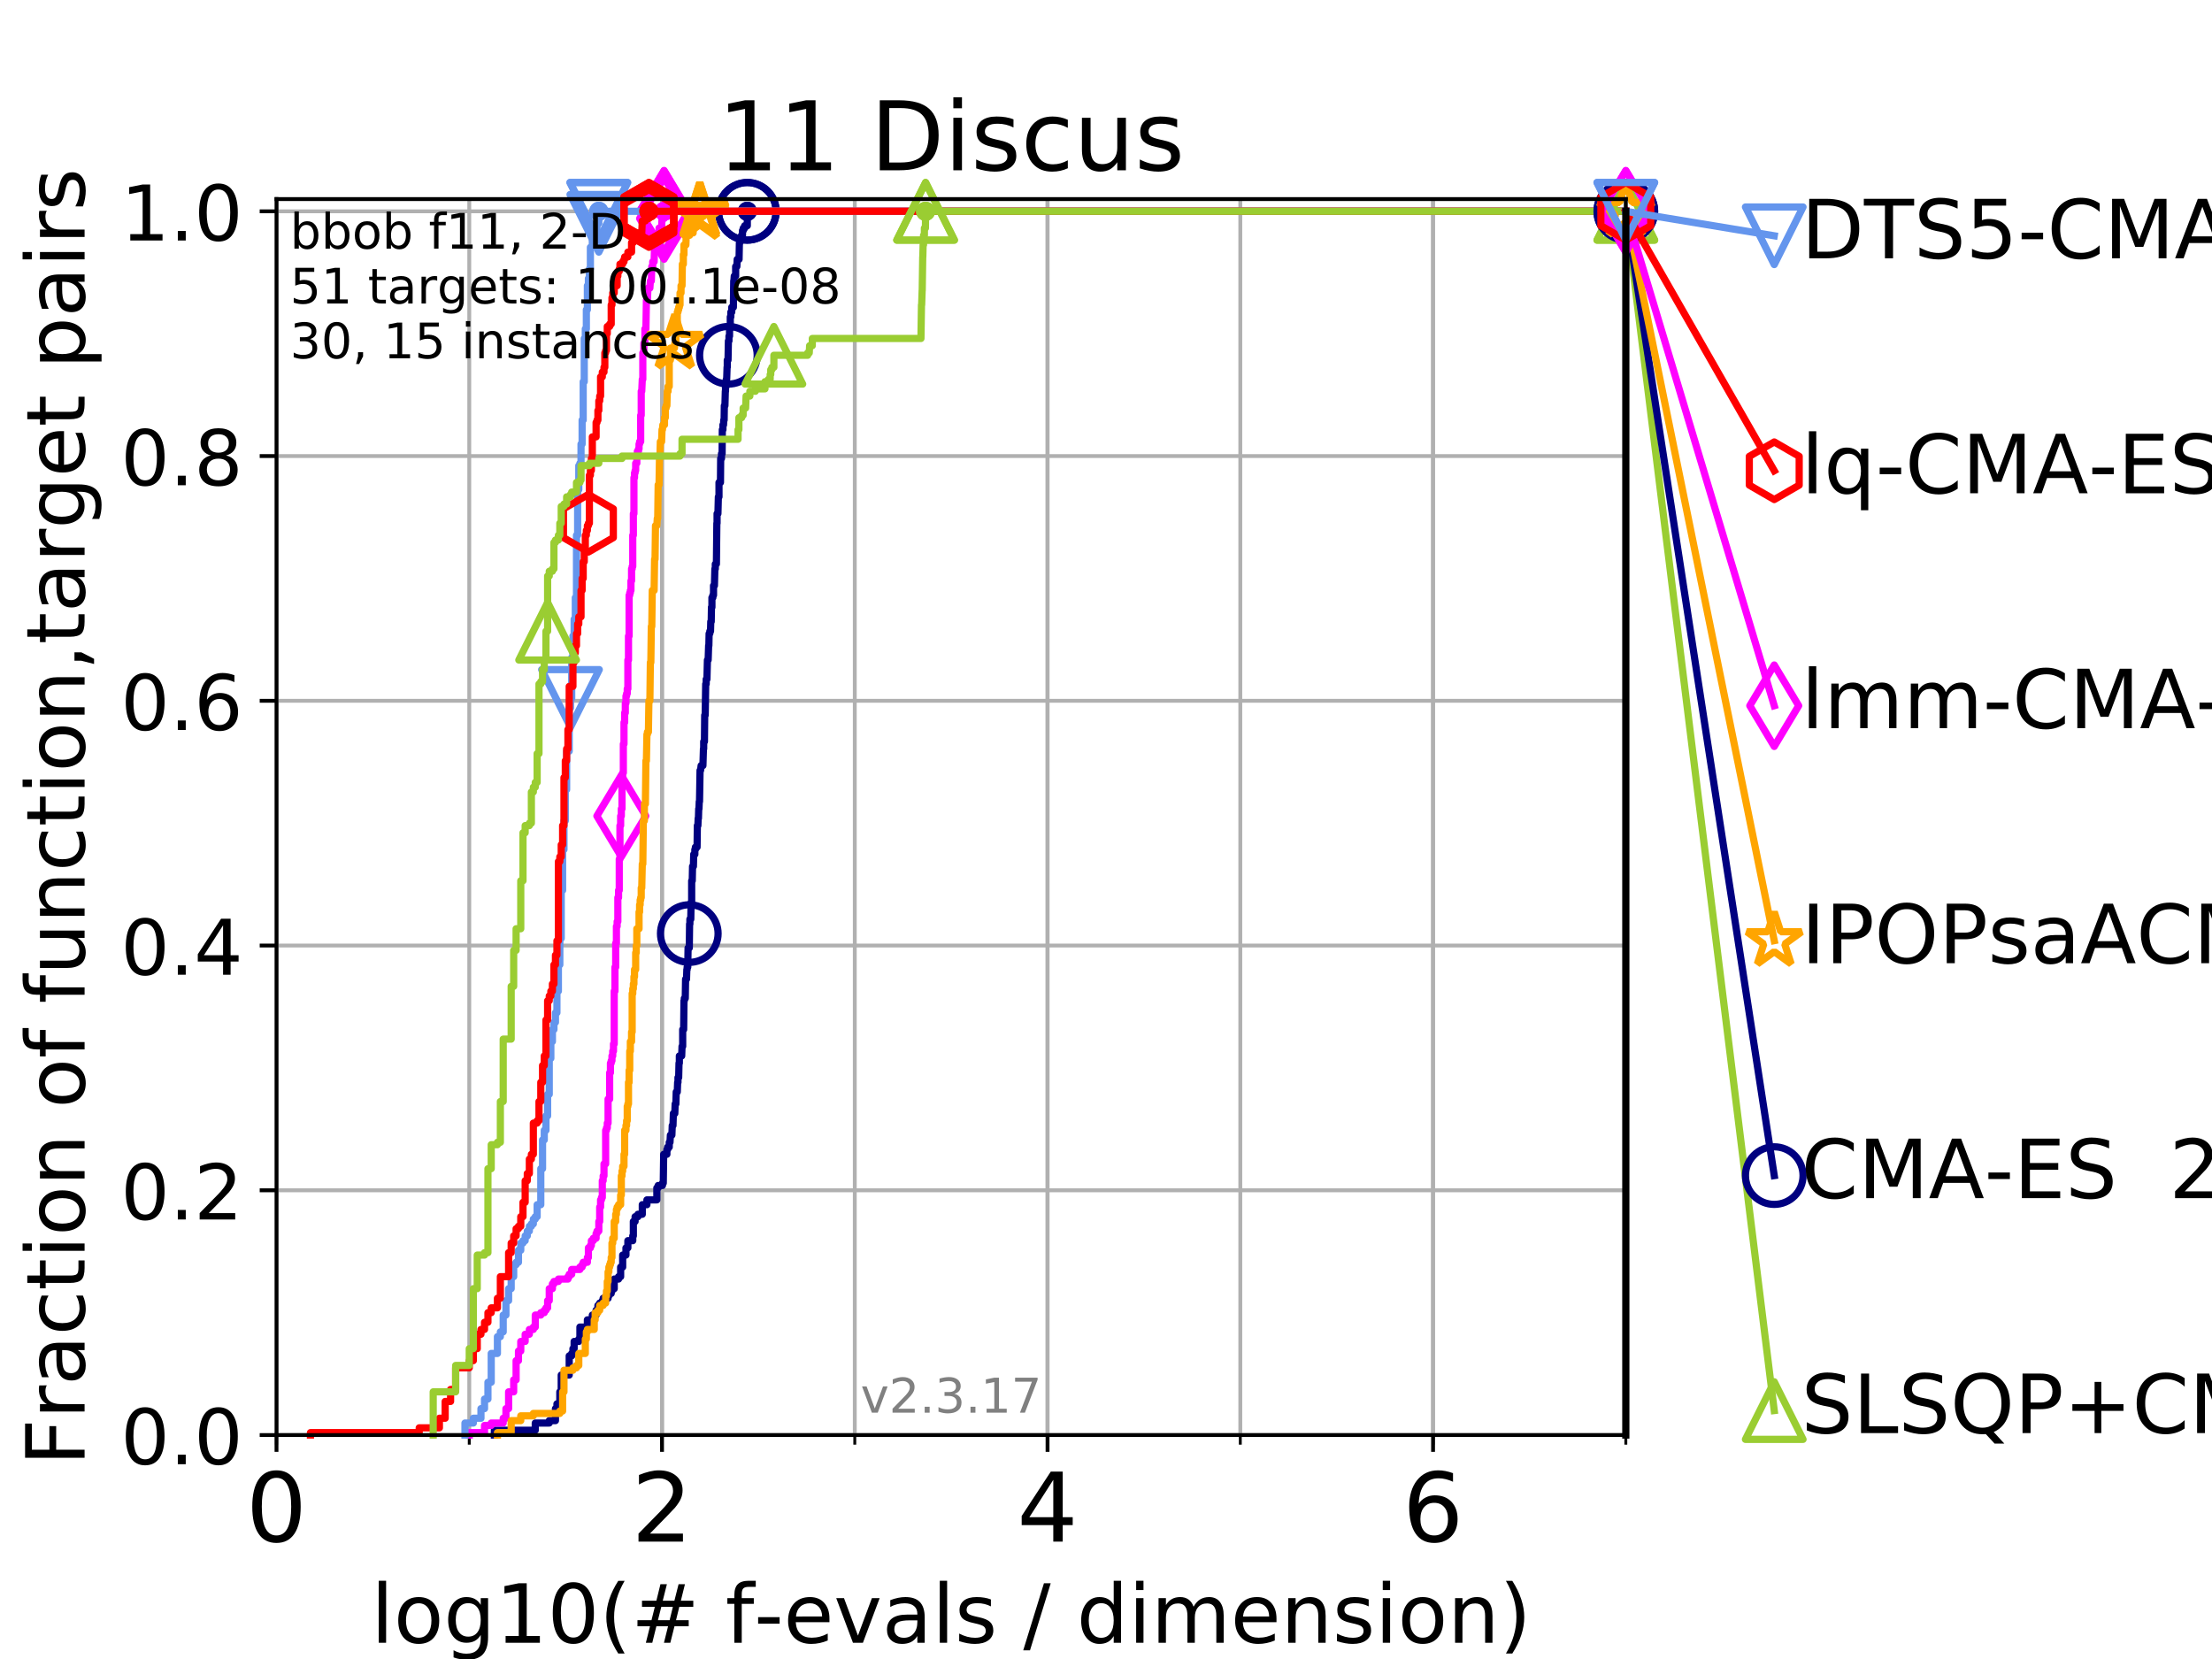 <?xml version="1.0" encoding="utf-8" standalone="no"?>
<!DOCTYPE svg PUBLIC "-//W3C//DTD SVG 1.1//EN"
  "http://www.w3.org/Graphics/SVG/1.1/DTD/svg11.dtd">
<!-- Created with matplotlib (https://matplotlib.org/) -->
<svg height="345.6pt" version="1.1" viewBox="0 0 460.8 345.6" width="460.8pt" xmlns="http://www.w3.org/2000/svg" xmlns:xlink="http://www.w3.org/1999/xlink">
 <defs>
  <style type="text/css">
*{stroke-linecap:butt;stroke-linejoin:round;}
  </style>
 </defs>
 <g id="figure_1">
  <g id="patch_1">
   <path d="M 0 345.6 
L 460.8 345.6 
L 460.8 0 
L 0 0 
z
" style="fill:#ffffff;"/>
  </g>
  <g id="axes_1">
   <g id="patch_2">
    <path d="M 57.6 298.944 
L 338.688 298.944 
L 338.688 41.472 
L 57.6 41.472 
z
" style="fill:#ffffff;"/>
   </g>
   <g id="matplotlib.axis_1">
    <g id="xtick_1">
     <g id="line2d_1">
      <path clip-path="url(#pfaa7a2d684)" d="M 57.6 298.944 
L 57.6 41.472 
" style="fill:none;stroke:#b0b0b0;stroke-linecap:square;stroke-width:0.8;"/>
     </g>
     <g id="line2d_2">
      <defs>
       <path d="M 0 0 
L 0 3.5 
" id="ma24b846eb6" style="stroke:#000000;stroke-width:0.8;"/>
      </defs>
      <g>
       <use style="stroke:#000000;stroke-width:0.8;" x="57.6" xlink:href="#ma24b846eb6" y="298.944"/>
      </g>
     </g>
     <g id="text_1">
      <!-- 0 -->
      <defs>
       <path d="M 31.781 66.406 
Q 24.172 66.406 20.328 58.906 
Q 16.5 51.422 16.5 36.375 
Q 16.5 21.391 20.328 13.891 
Q 24.172 6.391 31.781 6.391 
Q 39.453 6.391 43.281 13.891 
Q 47.125 21.391 47.125 36.375 
Q 47.125 51.422 43.281 58.906 
Q 39.453 66.406 31.781 66.406 
z
M 31.781 74.219 
Q 44.047 74.219 50.516 64.516 
Q 56.984 54.828 56.984 36.375 
Q 56.984 17.969 50.516 8.266 
Q 44.047 -1.422 31.781 -1.422 
Q 19.531 -1.422 13.062 8.266 
Q 6.594 17.969 6.594 36.375 
Q 6.594 54.828 13.062 64.516 
Q 19.531 74.219 31.781 74.219 
z
" id="DejaVuSans-48"/>
      </defs>
      <g transform="translate(51.237 321.141)scale(0.2 -0.2)">
       <use xlink:href="#DejaVuSans-48"/>
      </g>
     </g>
    </g>
    <g id="xtick_2">
     <g id="line2d_3">
      <path clip-path="url(#pfaa7a2d684)" d="M 137.911 298.944 
L 137.911 41.472 
" style="fill:none;stroke:#b0b0b0;stroke-linecap:square;stroke-width:0.8;"/>
     </g>
     <g id="line2d_4">
      <g>
       <use style="stroke:#000000;stroke-width:0.8;" x="137.911" xlink:href="#ma24b846eb6" y="298.944"/>
      </g>
     </g>
     <g id="text_2">
      <!-- 2 -->
      <defs>
       <path d="M 19.188 8.297 
L 53.609 8.297 
L 53.609 0 
L 7.328 0 
L 7.328 8.297 
Q 12.938 14.109 22.625 23.891 
Q 32.328 33.688 34.812 36.531 
Q 39.547 41.844 41.422 45.531 
Q 43.312 49.219 43.312 52.781 
Q 43.312 58.594 39.234 62.25 
Q 35.156 65.922 28.609 65.922 
Q 23.969 65.922 18.812 64.312 
Q 13.672 62.703 7.812 59.422 
L 7.812 69.391 
Q 13.766 71.781 18.938 73 
Q 24.125 74.219 28.422 74.219 
Q 39.75 74.219 46.484 68.547 
Q 53.219 62.891 53.219 53.422 
Q 53.219 48.922 51.531 44.891 
Q 49.859 40.875 45.406 35.406 
Q 44.188 33.984 37.641 27.219 
Q 31.109 20.453 19.188 8.297 
z
" id="DejaVuSans-50"/>
      </defs>
      <g transform="translate(131.548 321.141)scale(0.2 -0.2)">
       <use xlink:href="#DejaVuSans-50"/>
      </g>
     </g>
    </g>
    <g id="xtick_3">
     <g id="line2d_5">
      <path clip-path="url(#pfaa7a2d684)" d="M 218.222 298.944 
L 218.222 41.472 
" style="fill:none;stroke:#b0b0b0;stroke-linecap:square;stroke-width:0.8;"/>
     </g>
     <g id="line2d_6">
      <g>
       <use style="stroke:#000000;stroke-width:0.8;" x="218.222" xlink:href="#ma24b846eb6" y="298.944"/>
      </g>
     </g>
     <g id="text_3">
      <!-- 4 -->
      <defs>
       <path d="M 37.797 64.312 
L 12.891 25.391 
L 37.797 25.391 
z
M 35.203 72.906 
L 47.609 72.906 
L 47.609 25.391 
L 58.016 25.391 
L 58.016 17.188 
L 47.609 17.188 
L 47.609 0 
L 37.797 0 
L 37.797 17.188 
L 4.891 17.188 
L 4.891 26.703 
z
" id="DejaVuSans-52"/>
      </defs>
      <g transform="translate(211.859 321.141)scale(0.2 -0.2)">
       <use xlink:href="#DejaVuSans-52"/>
      </g>
     </g>
    </g>
    <g id="xtick_4">
     <g id="line2d_7">
      <path clip-path="url(#pfaa7a2d684)" d="M 298.533 298.944 
L 298.533 41.472 
" style="fill:none;stroke:#b0b0b0;stroke-linecap:square;stroke-width:0.8;"/>
     </g>
     <g id="line2d_8">
      <g>
       <use style="stroke:#000000;stroke-width:0.8;" x="298.533" xlink:href="#ma24b846eb6" y="298.944"/>
      </g>
     </g>
     <g id="text_4">
      <!-- 6 -->
      <defs>
       <path d="M 33.016 40.375 
Q 26.375 40.375 22.484 35.828 
Q 18.609 31.297 18.609 23.391 
Q 18.609 15.531 22.484 10.953 
Q 26.375 6.391 33.016 6.391 
Q 39.656 6.391 43.531 10.953 
Q 47.406 15.531 47.406 23.391 
Q 47.406 31.297 43.531 35.828 
Q 39.656 40.375 33.016 40.375 
z
M 52.594 71.297 
L 52.594 62.312 
Q 48.875 64.062 45.094 64.984 
Q 41.312 65.922 37.594 65.922 
Q 27.828 65.922 22.672 59.328 
Q 17.531 52.734 16.797 39.406 
Q 19.672 43.656 24.016 45.922 
Q 28.375 48.188 33.594 48.188 
Q 44.578 48.188 50.953 41.516 
Q 57.328 34.859 57.328 23.391 
Q 57.328 12.156 50.688 5.359 
Q 44.047 -1.422 33.016 -1.422 
Q 20.359 -1.422 13.672 8.266 
Q 6.984 17.969 6.984 36.375 
Q 6.984 53.656 15.188 63.938 
Q 23.391 74.219 37.203 74.219 
Q 40.922 74.219 44.703 73.484 
Q 48.484 72.75 52.594 71.297 
z
" id="DejaVuSans-54"/>
      </defs>
      <g transform="translate(292.17 321.141)scale(0.2 -0.2)">
       <use xlink:href="#DejaVuSans-54"/>
      </g>
     </g>
    </g>
    <g id="xtick_5">
     <g id="line2d_9">
      <path clip-path="url(#pfaa7a2d684)" d="M 57.6 298.944 
L 57.6 41.472 
" style="fill:none;stroke:#b0b0b0;stroke-linecap:square;stroke-width:0.8;"/>
     </g>
     <g id="line2d_10">
      <defs>
       <path d="M 0 0 
L 0 2 
" id="m508c69ab11" style="stroke:#000000;stroke-width:0.6;"/>
      </defs>
      <g>
       <use style="stroke:#000000;stroke-width:0.6;" x="57.6" xlink:href="#m508c69ab11" y="298.944"/>
      </g>
     </g>
    </g>
    <g id="xtick_6">
     <g id="line2d_11">
      <path clip-path="url(#pfaa7a2d684)" d="M 97.755 298.944 
L 97.755 41.472 
" style="fill:none;stroke:#b0b0b0;stroke-linecap:square;stroke-width:0.8;"/>
     </g>
     <g id="line2d_12">
      <g>
       <use style="stroke:#000000;stroke-width:0.6;" x="97.755" xlink:href="#m508c69ab11" y="298.944"/>
      </g>
     </g>
    </g>
    <g id="xtick_7">
     <g id="line2d_13">
      <path clip-path="url(#pfaa7a2d684)" d="M 137.911 298.944 
L 137.911 41.472 
" style="fill:none;stroke:#b0b0b0;stroke-linecap:square;stroke-width:0.8;"/>
     </g>
     <g id="line2d_14">
      <g>
       <use style="stroke:#000000;stroke-width:0.6;" x="137.911" xlink:href="#m508c69ab11" y="298.944"/>
      </g>
     </g>
    </g>
    <g id="xtick_8">
     <g id="line2d_15">
      <path clip-path="url(#pfaa7a2d684)" d="M 178.066 298.944 
L 178.066 41.472 
" style="fill:none;stroke:#b0b0b0;stroke-linecap:square;stroke-width:0.8;"/>
     </g>
     <g id="line2d_16">
      <g>
       <use style="stroke:#000000;stroke-width:0.6;" x="178.066" xlink:href="#m508c69ab11" y="298.944"/>
      </g>
     </g>
    </g>
    <g id="xtick_9">
     <g id="line2d_17">
      <path clip-path="url(#pfaa7a2d684)" d="M 218.222 298.944 
L 218.222 41.472 
" style="fill:none;stroke:#b0b0b0;stroke-linecap:square;stroke-width:0.8;"/>
     </g>
     <g id="line2d_18">
      <g>
       <use style="stroke:#000000;stroke-width:0.6;" x="218.222" xlink:href="#m508c69ab11" y="298.944"/>
      </g>
     </g>
    </g>
    <g id="xtick_10">
     <g id="line2d_19">
      <path clip-path="url(#pfaa7a2d684)" d="M 258.377 298.944 
L 258.377 41.472 
" style="fill:none;stroke:#b0b0b0;stroke-linecap:square;stroke-width:0.8;"/>
     </g>
     <g id="line2d_20">
      <g>
       <use style="stroke:#000000;stroke-width:0.6;" x="258.377" xlink:href="#m508c69ab11" y="298.944"/>
      </g>
     </g>
    </g>
    <g id="xtick_11">
     <g id="line2d_21">
      <path clip-path="url(#pfaa7a2d684)" d="M 298.533 298.944 
L 298.533 41.472 
" style="fill:none;stroke:#b0b0b0;stroke-linecap:square;stroke-width:0.8;"/>
     </g>
     <g id="line2d_22">
      <g>
       <use style="stroke:#000000;stroke-width:0.6;" x="298.533" xlink:href="#m508c69ab11" y="298.944"/>
      </g>
     </g>
    </g>
    <g id="xtick_12">
     <g id="line2d_23">
      <path clip-path="url(#pfaa7a2d684)" d="M 338.688 298.944 
L 338.688 41.472 
" style="fill:none;stroke:#b0b0b0;stroke-linecap:square;stroke-width:0.8;"/>
     </g>
     <g id="line2d_24">
      <g>
       <use style="stroke:#000000;stroke-width:0.6;" x="338.688" xlink:href="#m508c69ab11" y="298.944"/>
      </g>
     </g>
    </g>
    <g id="text_5">
     <!-- log10(# f-evals / dimension) -->
     <defs>
      <path d="M 9.422 75.984 
L 18.406 75.984 
L 18.406 0 
L 9.422 0 
z
" id="DejaVuSans-108"/>
      <path d="M 30.609 48.391 
Q 23.391 48.391 19.188 42.75 
Q 14.984 37.109 14.984 27.297 
Q 14.984 17.484 19.156 11.844 
Q 23.344 6.203 30.609 6.203 
Q 37.797 6.203 41.984 11.859 
Q 46.188 17.531 46.188 27.297 
Q 46.188 37.016 41.984 42.703 
Q 37.797 48.391 30.609 48.391 
z
M 30.609 56 
Q 42.328 56 49.016 48.375 
Q 55.719 40.766 55.719 27.297 
Q 55.719 13.875 49.016 6.219 
Q 42.328 -1.422 30.609 -1.422 
Q 18.844 -1.422 12.172 6.219 
Q 5.516 13.875 5.516 27.297 
Q 5.516 40.766 12.172 48.375 
Q 18.844 56 30.609 56 
z
" id="DejaVuSans-111"/>
      <path d="M 45.406 27.984 
Q 45.406 37.75 41.375 43.109 
Q 37.359 48.484 30.078 48.484 
Q 22.859 48.484 18.828 43.109 
Q 14.797 37.75 14.797 27.984 
Q 14.797 18.266 18.828 12.891 
Q 22.859 7.516 30.078 7.516 
Q 37.359 7.516 41.375 12.891 
Q 45.406 18.266 45.406 27.984 
z
M 54.391 6.781 
Q 54.391 -7.172 48.188 -13.984 
Q 42 -20.797 29.203 -20.797 
Q 24.469 -20.797 20.266 -20.094 
Q 16.062 -19.391 12.109 -17.922 
L 12.109 -9.188 
Q 16.062 -11.328 19.922 -12.344 
Q 23.781 -13.375 27.781 -13.375 
Q 36.625 -13.375 41.016 -8.766 
Q 45.406 -4.156 45.406 5.172 
L 45.406 9.625 
Q 42.625 4.781 38.281 2.391 
Q 33.938 0 27.875 0 
Q 17.828 0 11.672 7.656 
Q 5.516 15.328 5.516 27.984 
Q 5.516 40.672 11.672 48.328 
Q 17.828 56 27.875 56 
Q 33.938 56 38.281 53.609 
Q 42.625 51.219 45.406 46.391 
L 45.406 54.688 
L 54.391 54.688 
z
" id="DejaVuSans-103"/>
      <path d="M 12.406 8.297 
L 28.516 8.297 
L 28.516 63.922 
L 10.984 60.406 
L 10.984 69.391 
L 28.422 72.906 
L 38.281 72.906 
L 38.281 8.297 
L 54.391 8.297 
L 54.391 0 
L 12.406 0 
z
" id="DejaVuSans-49"/>
      <path d="M 31 75.875 
Q 24.469 64.656 21.281 53.656 
Q 18.109 42.672 18.109 31.391 
Q 18.109 20.125 21.312 9.062 
Q 24.516 -2 31 -13.188 
L 23.188 -13.188 
Q 15.875 -1.703 12.234 9.375 
Q 8.594 20.453 8.594 31.391 
Q 8.594 42.281 12.203 53.312 
Q 15.828 64.359 23.188 75.875 
z
" id="DejaVuSans-40"/>
      <path d="M 51.125 44 
L 36.922 44 
L 32.812 27.688 
L 47.125 27.688 
z
M 43.797 71.781 
L 38.719 51.516 
L 52.984 51.516 
L 58.109 71.781 
L 65.922 71.781 
L 60.891 51.516 
L 76.125 51.516 
L 76.125 44 
L 58.984 44 
L 54.984 27.688 
L 70.516 27.688 
L 70.516 20.219 
L 53.078 20.219 
L 48 0 
L 40.188 0 
L 45.219 20.219 
L 30.906 20.219 
L 25.875 0 
L 18.016 0 
L 23.094 20.219 
L 7.719 20.219 
L 7.719 27.688 
L 24.906 27.688 
L 29 44 
L 13.281 44 
L 13.281 51.516 
L 30.906 51.516 
L 35.891 71.781 
z
" id="DejaVuSans-35"/>
      <path id="DejaVuSans-32"/>
      <path d="M 37.109 75.984 
L 37.109 68.5 
L 28.516 68.5 
Q 23.688 68.5 21.797 66.547 
Q 19.922 64.594 19.922 59.516 
L 19.922 54.688 
L 34.719 54.688 
L 34.719 47.703 
L 19.922 47.703 
L 19.922 0 
L 10.891 0 
L 10.891 47.703 
L 2.297 47.703 
L 2.297 54.688 
L 10.891 54.688 
L 10.891 58.5 
Q 10.891 67.625 15.141 71.797 
Q 19.391 75.984 28.609 75.984 
z
" id="DejaVuSans-102"/>
      <path d="M 4.891 31.391 
L 31.203 31.391 
L 31.203 23.391 
L 4.891 23.391 
z
" id="DejaVuSans-45"/>
      <path d="M 56.203 29.594 
L 56.203 25.203 
L 14.891 25.203 
Q 15.484 15.922 20.484 11.062 
Q 25.484 6.203 34.422 6.203 
Q 39.594 6.203 44.453 7.469 
Q 49.312 8.734 54.109 11.281 
L 54.109 2.781 
Q 49.266 0.734 44.188 -0.344 
Q 39.109 -1.422 33.891 -1.422 
Q 20.797 -1.422 13.156 6.188 
Q 5.516 13.812 5.516 26.812 
Q 5.516 40.234 12.766 48.109 
Q 20.016 56 32.328 56 
Q 43.359 56 49.781 48.891 
Q 56.203 41.797 56.203 29.594 
z
M 47.219 32.234 
Q 47.125 39.594 43.094 43.984 
Q 39.062 48.391 32.422 48.391 
Q 24.906 48.391 20.391 44.141 
Q 15.875 39.891 15.188 32.172 
z
" id="DejaVuSans-101"/>
      <path d="M 2.984 54.688 
L 12.5 54.688 
L 29.594 8.797 
L 46.688 54.688 
L 56.203 54.688 
L 35.688 0 
L 23.484 0 
z
" id="DejaVuSans-118"/>
      <path d="M 34.281 27.484 
Q 23.391 27.484 19.188 25 
Q 14.984 22.516 14.984 16.5 
Q 14.984 11.719 18.141 8.906 
Q 21.297 6.109 26.703 6.109 
Q 34.188 6.109 38.703 11.406 
Q 43.219 16.703 43.219 25.484 
L 43.219 27.484 
z
M 52.203 31.203 
L 52.203 0 
L 43.219 0 
L 43.219 8.297 
Q 40.141 3.328 35.547 0.953 
Q 30.953 -1.422 24.312 -1.422 
Q 15.922 -1.422 10.953 3.297 
Q 6 8.016 6 15.922 
Q 6 25.141 12.172 29.828 
Q 18.359 34.516 30.609 34.516 
L 43.219 34.516 
L 43.219 35.406 
Q 43.219 41.609 39.141 45 
Q 35.062 48.391 27.688 48.391 
Q 23 48.391 18.547 47.266 
Q 14.109 46.141 10.016 43.891 
L 10.016 52.203 
Q 14.938 54.109 19.578 55.047 
Q 24.219 56 28.609 56 
Q 40.484 56 46.344 49.844 
Q 52.203 43.703 52.203 31.203 
z
" id="DejaVuSans-97"/>
      <path d="M 44.281 53.078 
L 44.281 44.578 
Q 40.484 46.531 36.375 47.5 
Q 32.281 48.484 27.875 48.484 
Q 21.188 48.484 17.844 46.438 
Q 14.5 44.391 14.5 40.281 
Q 14.5 37.156 16.891 35.375 
Q 19.281 33.594 26.516 31.984 
L 29.594 31.297 
Q 39.156 29.25 43.188 25.516 
Q 47.219 21.781 47.219 15.094 
Q 47.219 7.469 41.188 3.016 
Q 35.156 -1.422 24.609 -1.422 
Q 20.219 -1.422 15.453 -0.562 
Q 10.688 0.297 5.422 2 
L 5.422 11.281 
Q 10.406 8.688 15.234 7.391 
Q 20.062 6.109 24.812 6.109 
Q 31.156 6.109 34.562 8.281 
Q 37.984 10.453 37.984 14.406 
Q 37.984 18.062 35.516 20.016 
Q 33.062 21.969 24.703 23.781 
L 21.578 24.516 
Q 13.234 26.266 9.516 29.906 
Q 5.812 33.547 5.812 39.891 
Q 5.812 47.609 11.281 51.797 
Q 16.75 56 26.812 56 
Q 31.781 56 36.172 55.266 
Q 40.578 54.547 44.281 53.078 
z
" id="DejaVuSans-115"/>
      <path d="M 25.391 72.906 
L 33.688 72.906 
L 8.297 -9.281 
L 0 -9.281 
z
" id="DejaVuSans-47"/>
      <path d="M 45.406 46.391 
L 45.406 75.984 
L 54.391 75.984 
L 54.391 0 
L 45.406 0 
L 45.406 8.203 
Q 42.578 3.328 38.25 0.953 
Q 33.938 -1.422 27.875 -1.422 
Q 17.969 -1.422 11.734 6.484 
Q 5.516 14.406 5.516 27.297 
Q 5.516 40.188 11.734 48.094 
Q 17.969 56 27.875 56 
Q 33.938 56 38.25 53.625 
Q 42.578 51.266 45.406 46.391 
z
M 14.797 27.297 
Q 14.797 17.391 18.875 11.75 
Q 22.953 6.109 30.078 6.109 
Q 37.203 6.109 41.297 11.75 
Q 45.406 17.391 45.406 27.297 
Q 45.406 37.203 41.297 42.844 
Q 37.203 48.484 30.078 48.484 
Q 22.953 48.484 18.875 42.844 
Q 14.797 37.203 14.797 27.297 
z
" id="DejaVuSans-100"/>
      <path d="M 9.422 54.688 
L 18.406 54.688 
L 18.406 0 
L 9.422 0 
z
M 9.422 75.984 
L 18.406 75.984 
L 18.406 64.594 
L 9.422 64.594 
z
" id="DejaVuSans-105"/>
      <path d="M 52 44.188 
Q 55.375 50.25 60.062 53.125 
Q 64.75 56 71.094 56 
Q 79.641 56 84.281 50.016 
Q 88.922 44.047 88.922 33.016 
L 88.922 0 
L 79.891 0 
L 79.891 32.719 
Q 79.891 40.578 77.094 44.375 
Q 74.312 48.188 68.609 48.188 
Q 61.625 48.188 57.562 43.547 
Q 53.516 38.922 53.516 30.906 
L 53.516 0 
L 44.484 0 
L 44.484 32.719 
Q 44.484 40.625 41.703 44.406 
Q 38.922 48.188 33.109 48.188 
Q 26.219 48.188 22.156 43.531 
Q 18.109 38.875 18.109 30.906 
L 18.109 0 
L 9.078 0 
L 9.078 54.688 
L 18.109 54.688 
L 18.109 46.188 
Q 21.188 51.219 25.484 53.609 
Q 29.781 56 35.688 56 
Q 41.656 56 45.828 52.969 
Q 50 49.953 52 44.188 
z
" id="DejaVuSans-109"/>
      <path d="M 54.891 33.016 
L 54.891 0 
L 45.906 0 
L 45.906 32.719 
Q 45.906 40.484 42.875 44.328 
Q 39.844 48.188 33.797 48.188 
Q 26.516 48.188 22.312 43.547 
Q 18.109 38.922 18.109 30.906 
L 18.109 0 
L 9.078 0 
L 9.078 54.688 
L 18.109 54.688 
L 18.109 46.188 
Q 21.344 51.125 25.703 53.562 
Q 30.078 56 35.797 56 
Q 45.219 56 50.047 50.172 
Q 54.891 44.344 54.891 33.016 
z
" id="DejaVuSans-110"/>
      <path d="M 8.016 75.875 
L 15.828 75.875 
Q 23.141 64.359 26.781 53.312 
Q 30.422 42.281 30.422 31.391 
Q 30.422 20.453 26.781 9.375 
Q 23.141 -1.703 15.828 -13.188 
L 8.016 -13.188 
Q 14.5 -2 17.703 9.062 
Q 20.906 20.125 20.906 31.391 
Q 20.906 42.672 17.703 53.656 
Q 14.5 64.656 8.016 75.875 
z
" id="DejaVuSans-41"/>
     </defs>
     <g transform="translate(77.303 342.218)scale(0.17 -0.17)">
      <use xlink:href="#DejaVuSans-108"/>
      <use x="27.783" xlink:href="#DejaVuSans-111"/>
      <use x="88.965" xlink:href="#DejaVuSans-103"/>
      <use x="152.441" xlink:href="#DejaVuSans-49"/>
      <use x="216.064" xlink:href="#DejaVuSans-48"/>
      <use x="279.688" xlink:href="#DejaVuSans-40"/>
      <use x="318.701" xlink:href="#DejaVuSans-35"/>
      <use x="402.49" xlink:href="#DejaVuSans-32"/>
      <use x="434.277" xlink:href="#DejaVuSans-102"/>
      <use x="469.404" xlink:href="#DejaVuSans-45"/>
      <use x="505.488" xlink:href="#DejaVuSans-101"/>
      <use x="567.012" xlink:href="#DejaVuSans-118"/>
      <use x="626.191" xlink:href="#DejaVuSans-97"/>
      <use x="687.471" xlink:href="#DejaVuSans-108"/>
      <use x="715.254" xlink:href="#DejaVuSans-115"/>
      <use x="767.354" xlink:href="#DejaVuSans-32"/>
      <use x="799.141" xlink:href="#DejaVuSans-47"/>
      <use x="832.832" xlink:href="#DejaVuSans-32"/>
      <use x="864.619" xlink:href="#DejaVuSans-100"/>
      <use x="928.096" xlink:href="#DejaVuSans-105"/>
      <use x="955.879" xlink:href="#DejaVuSans-109"/>
      <use x="1053.291" xlink:href="#DejaVuSans-101"/>
      <use x="1114.814" xlink:href="#DejaVuSans-110"/>
      <use x="1178.193" xlink:href="#DejaVuSans-115"/>
      <use x="1230.293" xlink:href="#DejaVuSans-105"/>
      <use x="1258.076" xlink:href="#DejaVuSans-111"/>
      <use x="1319.258" xlink:href="#DejaVuSans-110"/>
      <use x="1382.637" xlink:href="#DejaVuSans-41"/>
     </g>
    </g>
   </g>
   <g id="matplotlib.axis_2">
    <g id="ytick_1">
     <g id="line2d_25">
      <path clip-path="url(#pfaa7a2d684)" d="M 57.6 298.944 
L 338.688 298.944 
" style="fill:none;stroke:#b0b0b0;stroke-linecap:square;stroke-width:0.8;"/>
     </g>
     <g id="line2d_26">
      <defs>
       <path d="M 0 0 
L -3.5 0 
" id="me832e19380" style="stroke:#000000;stroke-width:0.8;"/>
      </defs>
      <g>
       <use style="stroke:#000000;stroke-width:0.8;" x="57.6" xlink:href="#me832e19380" y="298.944"/>
      </g>
     </g>
     <g id="text_6">
      <!-- 0.0 -->
      <defs>
       <path d="M 10.688 12.406 
L 21 12.406 
L 21 0 
L 10.688 0 
z
" id="DejaVuSans-46"/>
      </defs>
      <g transform="translate(25.155 305.023)scale(0.16 -0.16)">
       <use xlink:href="#DejaVuSans-48"/>
       <use x="63.623" xlink:href="#DejaVuSans-46"/>
       <use x="95.41" xlink:href="#DejaVuSans-48"/>
      </g>
     </g>
    </g>
    <g id="ytick_2">
     <g id="line2d_27">
      <path clip-path="url(#pfaa7a2d684)" d="M 57.6 247.959 
L 338.688 247.959 
" style="fill:none;stroke:#b0b0b0;stroke-linecap:square;stroke-width:0.8;"/>
     </g>
     <g id="line2d_28">
      <g>
       <use style="stroke:#000000;stroke-width:0.8;" x="57.6" xlink:href="#me832e19380" y="247.959"/>
      </g>
     </g>
     <g id="text_7">
      <!-- 0.2 -->
      <g transform="translate(25.155 254.038)scale(0.16 -0.16)">
       <use xlink:href="#DejaVuSans-48"/>
       <use x="63.623" xlink:href="#DejaVuSans-46"/>
       <use x="95.41" xlink:href="#DejaVuSans-50"/>
      </g>
     </g>
    </g>
    <g id="ytick_3">
     <g id="line2d_29">
      <path clip-path="url(#pfaa7a2d684)" d="M 57.6 196.975 
L 338.688 196.975 
" style="fill:none;stroke:#b0b0b0;stroke-linecap:square;stroke-width:0.8;"/>
     </g>
     <g id="line2d_30">
      <g>
       <use style="stroke:#000000;stroke-width:0.8;" x="57.6" xlink:href="#me832e19380" y="196.975"/>
      </g>
     </g>
     <g id="text_8">
      <!-- 0.4 -->
      <g transform="translate(25.155 203.054)scale(0.16 -0.16)">
       <use xlink:href="#DejaVuSans-48"/>
       <use x="63.623" xlink:href="#DejaVuSans-46"/>
       <use x="95.41" xlink:href="#DejaVuSans-52"/>
      </g>
     </g>
    </g>
    <g id="ytick_4">
     <g id="line2d_31">
      <path clip-path="url(#pfaa7a2d684)" d="M 57.6 145.99 
L 338.688 145.99 
" style="fill:none;stroke:#b0b0b0;stroke-linecap:square;stroke-width:0.8;"/>
     </g>
     <g id="line2d_32">
      <g>
       <use style="stroke:#000000;stroke-width:0.8;" x="57.6" xlink:href="#me832e19380" y="145.99"/>
      </g>
     </g>
     <g id="text_9">
      <!-- 0.6 -->
      <g transform="translate(25.155 152.069)scale(0.16 -0.16)">
       <use xlink:href="#DejaVuSans-48"/>
       <use x="63.623" xlink:href="#DejaVuSans-46"/>
       <use x="95.41" xlink:href="#DejaVuSans-54"/>
      </g>
     </g>
    </g>
    <g id="ytick_5">
     <g id="line2d_33">
      <path clip-path="url(#pfaa7a2d684)" d="M 57.6 95.006 
L 338.688 95.006 
" style="fill:none;stroke:#b0b0b0;stroke-linecap:square;stroke-width:0.8;"/>
     </g>
     <g id="line2d_34">
      <g>
       <use style="stroke:#000000;stroke-width:0.8;" x="57.6" xlink:href="#me832e19380" y="95.006"/>
      </g>
     </g>
     <g id="text_10">
      <!-- 0.8 -->
      <defs>
       <path d="M 31.781 34.625 
Q 24.75 34.625 20.719 30.859 
Q 16.703 27.094 16.703 20.516 
Q 16.703 13.922 20.719 10.156 
Q 24.75 6.391 31.781 6.391 
Q 38.812 6.391 42.859 10.172 
Q 46.922 13.969 46.922 20.516 
Q 46.922 27.094 42.891 30.859 
Q 38.875 34.625 31.781 34.625 
z
M 21.922 38.812 
Q 15.578 40.375 12.031 44.719 
Q 8.5 49.078 8.5 55.328 
Q 8.5 64.062 14.719 69.141 
Q 20.953 74.219 31.781 74.219 
Q 42.672 74.219 48.875 69.141 
Q 55.078 64.062 55.078 55.328 
Q 55.078 49.078 51.531 44.719 
Q 48 40.375 41.703 38.812 
Q 48.828 37.156 52.797 32.312 
Q 56.781 27.484 56.781 20.516 
Q 56.781 9.906 50.312 4.234 
Q 43.844 -1.422 31.781 -1.422 
Q 19.734 -1.422 13.25 4.234 
Q 6.781 9.906 6.781 20.516 
Q 6.781 27.484 10.781 32.312 
Q 14.797 37.156 21.922 38.812 
z
M 18.312 54.391 
Q 18.312 48.734 21.844 45.562 
Q 25.391 42.391 31.781 42.391 
Q 38.141 42.391 41.719 45.562 
Q 45.312 48.734 45.312 54.391 
Q 45.312 60.062 41.719 63.234 
Q 38.141 66.406 31.781 66.406 
Q 25.391 66.406 21.844 63.234 
Q 18.312 60.062 18.312 54.391 
z
" id="DejaVuSans-56"/>
      </defs>
      <g transform="translate(25.155 101.085)scale(0.16 -0.16)">
       <use xlink:href="#DejaVuSans-48"/>
       <use x="63.623" xlink:href="#DejaVuSans-46"/>
       <use x="95.41" xlink:href="#DejaVuSans-56"/>
      </g>
     </g>
    </g>
    <g id="ytick_6">
     <g id="line2d_35">
      <path clip-path="url(#pfaa7a2d684)" d="M 57.6 44.021 
L 338.688 44.021 
" style="fill:none;stroke:#b0b0b0;stroke-linecap:square;stroke-width:0.8;"/>
     </g>
     <g id="line2d_36">
      <g>
       <use style="stroke:#000000;stroke-width:0.8;" x="57.6" xlink:href="#me832e19380" y="44.021"/>
      </g>
     </g>
     <g id="text_11">
      <!-- 1.0 -->
      <g transform="translate(25.155 50.1)scale(0.16 -0.16)">
       <use xlink:href="#DejaVuSans-49"/>
       <use x="63.623" xlink:href="#DejaVuSans-46"/>
       <use x="95.41" xlink:href="#DejaVuSans-48"/>
      </g>
     </g>
    </g>
    <g id="text_12">
     <!-- Fraction of function,target pairs -->
     <defs>
      <path d="M 9.812 72.906 
L 51.703 72.906 
L 51.703 64.594 
L 19.672 64.594 
L 19.672 43.109 
L 48.578 43.109 
L 48.578 34.812 
L 19.672 34.812 
L 19.672 0 
L 9.812 0 
z
" id="DejaVuSans-70"/>
      <path d="M 41.109 46.297 
Q 39.594 47.172 37.812 47.578 
Q 36.031 48 33.891 48 
Q 26.266 48 22.188 43.047 
Q 18.109 38.094 18.109 28.812 
L 18.109 0 
L 9.078 0 
L 9.078 54.688 
L 18.109 54.688 
L 18.109 46.188 
Q 20.953 51.172 25.484 53.578 
Q 30.031 56 36.531 56 
Q 37.453 56 38.578 55.875 
Q 39.703 55.766 41.062 55.516 
z
" id="DejaVuSans-114"/>
      <path d="M 48.781 52.594 
L 48.781 44.188 
Q 44.969 46.297 41.141 47.344 
Q 37.312 48.391 33.406 48.391 
Q 24.656 48.391 19.812 42.844 
Q 14.984 37.312 14.984 27.297 
Q 14.984 17.281 19.812 11.734 
Q 24.656 6.203 33.406 6.203 
Q 37.312 6.203 41.141 7.25 
Q 44.969 8.297 48.781 10.406 
L 48.781 2.094 
Q 45.016 0.344 40.984 -0.531 
Q 36.969 -1.422 32.422 -1.422 
Q 20.062 -1.422 12.781 6.344 
Q 5.516 14.109 5.516 27.297 
Q 5.516 40.672 12.859 48.328 
Q 20.219 56 33.016 56 
Q 37.156 56 41.109 55.141 
Q 45.062 54.297 48.781 52.594 
z
" id="DejaVuSans-99"/>
      <path d="M 18.312 70.219 
L 18.312 54.688 
L 36.812 54.688 
L 36.812 47.703 
L 18.312 47.703 
L 18.312 18.016 
Q 18.312 11.328 20.141 9.422 
Q 21.969 7.516 27.594 7.516 
L 36.812 7.516 
L 36.812 0 
L 27.594 0 
Q 17.188 0 13.234 3.875 
Q 9.281 7.766 9.281 18.016 
L 9.281 47.703 
L 2.688 47.703 
L 2.688 54.688 
L 9.281 54.688 
L 9.281 70.219 
z
" id="DejaVuSans-116"/>
      <path d="M 8.5 21.578 
L 8.5 54.688 
L 17.484 54.688 
L 17.484 21.922 
Q 17.484 14.156 20.5 10.266 
Q 23.531 6.391 29.594 6.391 
Q 36.859 6.391 41.078 11.031 
Q 45.312 15.672 45.312 23.688 
L 45.312 54.688 
L 54.297 54.688 
L 54.297 0 
L 45.312 0 
L 45.312 8.406 
Q 42.047 3.422 37.719 1 
Q 33.406 -1.422 27.688 -1.422 
Q 18.266 -1.422 13.375 4.438 
Q 8.5 10.297 8.5 21.578 
z
M 31.109 56 
z
" id="DejaVuSans-117"/>
      <path d="M 11.719 12.406 
L 22.016 12.406 
L 22.016 4 
L 14.016 -11.625 
L 7.719 -11.625 
L 11.719 4 
z
" id="DejaVuSans-44"/>
      <path d="M 18.109 8.203 
L 18.109 -20.797 
L 9.078 -20.797 
L 9.078 54.688 
L 18.109 54.688 
L 18.109 46.391 
Q 20.953 51.266 25.266 53.625 
Q 29.594 56 35.594 56 
Q 45.562 56 51.781 48.094 
Q 58.016 40.188 58.016 27.297 
Q 58.016 14.406 51.781 6.484 
Q 45.562 -1.422 35.594 -1.422 
Q 29.594 -1.422 25.266 0.953 
Q 20.953 3.328 18.109 8.203 
z
M 48.688 27.297 
Q 48.688 37.203 44.609 42.844 
Q 40.531 48.484 33.406 48.484 
Q 26.266 48.484 22.188 42.844 
Q 18.109 37.203 18.109 27.297 
Q 18.109 17.391 22.188 11.75 
Q 26.266 6.109 33.406 6.109 
Q 40.531 6.109 44.609 11.75 
Q 48.688 17.391 48.688 27.297 
z
" id="DejaVuSans-112"/>
     </defs>
     <g transform="translate(17.62 305.347)rotate(-90)scale(0.17 -0.17)">
      <use xlink:href="#DejaVuSans-70"/>
      <use x="57.41" xlink:href="#DejaVuSans-114"/>
      <use x="98.523" xlink:href="#DejaVuSans-97"/>
      <use x="159.803" xlink:href="#DejaVuSans-99"/>
      <use x="214.783" xlink:href="#DejaVuSans-116"/>
      <use x="253.992" xlink:href="#DejaVuSans-105"/>
      <use x="281.775" xlink:href="#DejaVuSans-111"/>
      <use x="342.957" xlink:href="#DejaVuSans-110"/>
      <use x="406.336" xlink:href="#DejaVuSans-32"/>
      <use x="438.123" xlink:href="#DejaVuSans-111"/>
      <use x="499.305" xlink:href="#DejaVuSans-102"/>
      <use x="534.51" xlink:href="#DejaVuSans-32"/>
      <use x="566.297" xlink:href="#DejaVuSans-102"/>
      <use x="601.502" xlink:href="#DejaVuSans-117"/>
      <use x="664.881" xlink:href="#DejaVuSans-110"/>
      <use x="728.26" xlink:href="#DejaVuSans-99"/>
      <use x="783.24" xlink:href="#DejaVuSans-116"/>
      <use x="822.449" xlink:href="#DejaVuSans-105"/>
      <use x="850.232" xlink:href="#DejaVuSans-111"/>
      <use x="911.414" xlink:href="#DejaVuSans-110"/>
      <use x="974.793" xlink:href="#DejaVuSans-44"/>
      <use x="1006.58" xlink:href="#DejaVuSans-116"/>
      <use x="1045.789" xlink:href="#DejaVuSans-97"/>
      <use x="1107.068" xlink:href="#DejaVuSans-114"/>
      <use x="1148.166" xlink:href="#DejaVuSans-103"/>
      <use x="1211.643" xlink:href="#DejaVuSans-101"/>
      <use x="1273.166" xlink:href="#DejaVuSans-116"/>
      <use x="1312.375" xlink:href="#DejaVuSans-32"/>
      <use x="1344.162" xlink:href="#DejaVuSans-112"/>
      <use x="1407.639" xlink:href="#DejaVuSans-97"/>
      <use x="1468.918" xlink:href="#DejaVuSans-105"/>
      <use x="1496.701" xlink:href="#DejaVuSans-114"/>
      <use x="1537.814" xlink:href="#DejaVuSans-115"/>
     </g>
    </g>
   </g>
   <g id="line2d_37">
    <defs>
     <path d="M 0 1.5 
C 0.398 1.5 0.779 1.342 1.061 1.061 
C 1.342 0.779 1.5 0.398 1.5 0 
C 1.5 -0.398 1.342 -0.779 1.061 -1.061 
C 0.779 -1.342 0.398 -1.5 0 -1.5 
C -0.398 -1.5 -0.779 -1.342 -1.061 -1.061 
C -1.342 -0.779 -1.5 -0.398 -1.5 0 
C -1.5 0.398 -1.342 0.779 -1.061 1.061 
C -0.779 1.342 -0.398 1.5 0 1.5 
z
" id="me3ac790abf" style="stroke:#000080;"/>
    </defs>
    <g>
     <use style="fill:#000080;stroke:#000080;" x="155.679" xlink:href="#me3ac790abf" y="44.021"/>
     <use style="fill:#000080;stroke:#000080;" x="155.679" xlink:href="#me3ac790abf" y="44.021"/>
    </g>
   </g>
   <g id="line2d_38">
    <path d="M 102.989 298.944 
L 102.989 297.944 
L 111.506 297.944 
L 111.506 296.445 
L 114.419 296.445 
L 114.419 295.945 
L 115.711 295.945 
L 115.711 293.446 
L 116.02 293.446 
L 116.02 292.446 
L 116.621 292.446 
L 116.621 289.947 
L 116.914 289.947 
L 116.914 286.448 
L 118.577 286.448 
L 118.577 282.449 
L 119.097 282.449 
L 119.097 281.949 
L 119.352 281.949 
L 119.352 280.949 
L 119.603 280.949 
L 119.603 279.45 
L 120.572 279.45 
L 120.572 278.95 
L 120.806 278.95 
L 120.806 276.451 
L 122.362 276.451 
L 122.362 274.951 
L 123.394 274.951 
L 123.394 273.952 
L 124.178 273.952 
L 124.178 272.952 
L 124.557 272.952 
L 124.557 271.952 
L 124.928 271.952 
L 124.928 271.452 
L 125.471 271.452 
L 125.471 270.952 
L 125.648 270.952 
L 125.648 270.453 
L 126.674 270.453 
L 126.674 269.953 
L 126.839 269.953 
L 126.839 269.453 
L 127.326 269.453 
L 127.326 268.953 
L 127.485 268.953 
L 127.485 268.453 
L 127.954 268.453 
L 127.954 266.454 
L 128.856 266.454 
L 128.856 265.954 
L 129.291 265.954 
L 129.291 263.955 
L 129.714 263.955 
L 129.714 261.455 
L 130.398 261.455 
L 130.398 259.956 
L 130.796 259.956 
L 130.796 258.456 
L 131.815 258.456 
L 131.815 257.457 
L 131.938 257.457 
L 131.938 254.457 
L 132.303 254.457 
L 132.303 253.458 
L 132.894 253.458 
L 132.894 252.958 
L 133.8 252.958 
L 133.8 250.959 
L 134.766 250.959 
L 134.766 249.959 
L 136.832 249.959 
L 136.832 247.46 
L 137.108 247.46 
L 137.108 246.96 
L 137.998 246.96 
L 137.998 246.46 
L 138.171 246.46 
L 138.256 240.462 
L 138.927 240.462 
L 138.927 239.462 
L 139.091 239.462 
L 139.091 238.962 
L 139.414 238.962 
L 139.414 237.962 
L 139.573 237.962 
L 139.652 236.463 
L 139.965 236.463 
L 140.042 234.464 
L 140.196 234.464 
L 140.272 231.964 
L 140.574 231.964 
L 140.649 229.965 
L 140.797 229.965 
L 140.871 227.466 
L 141.09 227.466 
L 141.163 225.466 
L 141.235 225.466 
L 141.235 224.467 
L 141.379 224.467 
L 141.45 221.467 
L 141.521 221.467 
L 141.521 219.968 
L 142.01 219.968 
L 142.079 217.969 
L 142.216 217.969 
L 142.216 214.47 
L 142.419 214.47 
L 142.486 208.471 
L 142.553 208.471 
L 142.553 207.972 
L 142.753 207.972 
L 142.818 203.973 
L 143.015 203.973 
L 143.08 201.973 
L 143.144 201.973 
L 143.144 201.474 
L 143.273 201.474 
L 143.337 197.475 
L 143.591 197.475 
L 143.654 192.476 
L 143.716 192.476 
L 143.716 191.477 
L 143.903 191.477 
L 143.965 187.978 
L 144.087 187.978 
L 144.087 183.479 
L 144.209 183.479 
L 144.27 180.48 
L 144.451 180.48 
L 144.511 177.981 
L 144.748 177.981 
L 144.748 176.981 
L 144.865 176.981 
L 144.865 176.481 
L 145.213 176.481 
L 145.27 171.982 
L 145.384 171.982 
L 145.441 170.483 
L 145.497 170.483 
L 145.554 168.484 
L 145.61 168.484 
L 145.666 166.984 
L 145.722 166.984 
L 145.833 160.486 
L 145.943 160.486 
L 146.053 159.486 
L 146.431 159.486 
L 146.538 155.987 
L 146.591 155.987 
L 146.591 154.488 
L 146.749 154.488 
L 146.802 148.989 
L 146.906 148.989 
L 147.01 142.491 
L 147.113 142.491 
L 147.113 141.492 
L 147.267 141.492 
L 147.369 137.493 
L 147.52 137.493 
L 147.62 134.494 
L 147.67 134.494 
L 147.72 131.995 
L 147.868 131.995 
L 147.868 131.495 
L 148.015 131.495 
L 148.064 129.495 
L 148.161 129.495 
L 148.21 126.496 
L 148.306 126.496 
L 148.306 124.497 
L 148.497 124.497 
L 148.497 123.997 
L 148.639 123.997 
L 148.639 121.998 
L 148.827 121.998 
L 148.92 118.499 
L 149.012 118.499 
L 149.012 117.499 
L 149.241 117.499 
L 149.332 109.002 
L 149.378 109.002 
L 149.378 107.002 
L 149.557 107.002 
L 149.647 103.503 
L 149.779 103.503 
L 149.779 100.504 
L 150.086 100.504 
L 150.129 95.506 
L 150.301 95.506 
L 150.301 94.506 
L 150.429 94.506 
L 150.472 89.507 
L 150.599 89.507 
L 150.599 88.508 
L 150.725 88.508 
L 150.766 87.508 
L 150.85 87.508 
L 150.891 84.509 
L 151.015 84.509 
L 151.097 81.51 
L 151.138 81.51 
L 151.138 80.51 
L 151.26 80.51 
L 151.301 79.011 
L 151.381 79.011 
L 151.462 76.511 
L 151.502 76.511 
L 151.502 75.012 
L 151.661 75.012 
L 151.74 71.013 
L 151.858 71.013 
L 151.858 70.013 
L 151.975 70.013 
L 151.975 68.514 
L 152.13 68.514 
L 152.13 66.015 
L 152.246 66.015 
L 152.246 65.015 
L 152.436 65.015 
L 152.436 64.015 
L 152.774 64.015 
L 152.848 58.517 
L 152.885 58.517 
L 152.959 57.517 
L 153.251 57.517 
L 153.251 55.518 
L 153.502 55.518 
L 153.574 54.018 
L 153.96 54.018 
L 154.029 50.519 
L 154.167 50.519 
L 154.167 49.52 
L 154.473 49.52 
L 154.473 49.02 
L 154.675 49.02 
L 154.675 48.02 
L 154.841 48.02 
L 154.841 47.52 
L 155.135 47.52 
L 155.135 47.02 
L 155.679 47.02 
L 155.679 44.021 
L 338.688 44.021 
L 338.688 44.021 
" style="fill:none;stroke:#000080;stroke-linecap:square;stroke-width:1.5;"/>
   </g>
   <g id="line2d_39">
    <defs>
     <path d="M 0 6 
C 1.591 6 3.117 5.368 4.243 4.243 
C 5.368 3.117 6 1.591 6 0 
C 6 -1.591 5.368 -3.117 4.243 -4.243 
C 3.117 -5.368 1.591 -6 0 -6 
C -1.591 -6 -3.117 -5.368 -4.243 -4.243 
C -5.368 -3.117 -6 -1.591 -6 0 
C -6 1.591 -5.368 3.117 -4.243 4.243 
C -3.117 5.368 -1.591 6 0 6 
z
" id="m689abba8a7" style="stroke:#000080;stroke-width:1.5;"/>
    </defs>
    <g>
     <use style="fill-opacity:0;stroke:#000080;stroke-width:1.5;" x="143.591" xlink:href="#m689abba8a7" y="194.476"/>
     <use style="fill-opacity:0;stroke:#000080;stroke-width:1.5;" x="151.74" xlink:href="#m689abba8a7" y="74.012"/>
     <use style="fill-opacity:0;stroke:#000080;stroke-width:1.5;" x="155.679" xlink:href="#m689abba8a7" y="44.021"/>
     <use style="fill-opacity:0;stroke:#000080;stroke-width:1.5;" x="155.679" xlink:href="#m689abba8a7" y="44.021"/>
     <use style="fill-opacity:0;stroke:#000080;stroke-width:1.5;" x="338.688" xlink:href="#m689abba8a7" y="44.021"/>
    </g>
   </g>
   <g id="line2d_40">
    <path style="fill:none;stroke:#000080;stroke-linecap:square;stroke-width:1.5;"/>
    <g/>
   </g>
   <g id="line2d_41">
    <defs>
     <path d="M 0 1.5 
C 0.398 1.5 0.779 1.342 1.061 1.061 
C 1.342 0.779 1.5 0.398 1.5 0 
C 1.5 -0.398 1.342 -0.779 1.061 -1.061 
C 0.779 -1.342 0.398 -1.5 0 -1.5 
C -0.398 -1.5 -0.779 -1.342 -1.061 -1.061 
C -1.342 -0.779 -1.5 -0.398 -1.5 0 
C -1.5 0.398 -1.342 0.779 -1.061 1.061 
C -0.779 1.342 -0.398 1.5 0 1.5 
z
" id="m39855c2435" style="stroke:#ff00ff;"/>
    </defs>
    <g>
     <use style="fill:#ff00ff;stroke:#ff00ff;" x="138.341" xlink:href="#m39855c2435" y="44.021"/>
     <use style="fill:#ff00ff;stroke:#ff00ff;" x="138.341" xlink:href="#m39855c2435" y="44.021"/>
    </g>
   </g>
   <g id="line2d_42">
    <path d="M 97.755 298.944 
L 97.755 298.444 
L 100.935 298.444 
L 100.935 296.945 
L 102.331 296.945 
L 102.331 296.445 
L 104.826 296.445 
L 104.826 295.445 
L 105.398 295.445 
L 105.398 293.446 
L 105.952 293.446 
L 105.952 289.947 
L 107.009 289.947 
L 107.009 287.447 
L 107.515 287.447 
L 107.515 283.449 
L 108.006 283.449 
L 108.006 281.449 
L 108.484 281.449 
L 108.484 279.45 
L 109.402 279.45 
L 109.402 277.95 
L 110.274 277.95 
L 110.274 276.951 
L 111.105 276.951 
L 111.105 276.451 
L 111.506 276.451 
L 111.506 273.952 
L 112.656 273.952 
L 112.656 273.452 
L 113.383 273.452 
L 113.383 272.952 
L 113.735 272.952 
L 113.735 272.452 
L 114.08 272.452 
L 114.08 270.952 
L 114.419 270.952 
L 114.419 268.453 
L 115.077 268.453 
L 115.077 267.454 
L 115.397 267.454 
L 115.397 266.954 
L 116.323 266.954 
L 116.323 266.454 
L 118.31 266.454 
L 118.31 265.954 
L 118.577 265.954 
L 118.577 265.454 
L 119.097 265.454 
L 119.097 264.454 
L 120.806 264.454 
L 120.806 263.955 
L 121.265 263.955 
L 121.265 263.455 
L 121.49 263.455 
L 121.49 262.955 
L 122.362 262.955 
L 122.362 261.955 
L 122.573 261.955 
L 122.573 259.956 
L 122.989 259.956 
L 122.989 259.456 
L 123.193 259.456 
L 123.193 258.456 
L 123.594 258.456 
L 123.594 257.956 
L 124.178 257.956 
L 124.178 256.957 
L 124.369 256.957 
L 124.369 256.457 
L 124.744 256.457 
L 124.744 254.457 
L 124.928 254.457 
L 124.928 251.458 
L 125.111 251.458 
L 125.111 249.959 
L 125.292 249.959 
L 125.292 249.459 
L 125.471 249.459 
L 125.471 245.96 
L 125.648 245.96 
L 125.648 244.96 
L 125.823 244.96 
L 125.823 242.461 
L 126.168 242.461 
L 126.168 235.463 
L 126.338 235.463 
L 126.338 234.963 
L 126.507 234.963 
L 126.507 233.964 
L 126.674 233.964 
L 126.674 228.965 
L 127.003 228.965 
L 127.003 223.467 
L 127.165 223.467 
L 127.165 221.467 
L 127.326 221.467 
L 127.326 220.968 
L 127.485 220.968 
L 127.485 219.968 
L 127.643 219.968 
L 127.643 218.968 
L 127.799 218.968 
L 127.799 217.469 
L 127.954 217.469 
L 127.954 206.472 
L 128.108 206.472 
L 128.108 201.474 
L 128.26 201.474 
L 128.26 196.475 
L 128.411 196.475 
L 128.411 192.976 
L 128.561 192.976 
L 128.561 191.976 
L 128.709 191.976 
L 128.709 186.978 
L 128.856 186.978 
L 128.856 185.478 
L 129.002 185.478 
L 129.002 178.98 
L 129.147 178.98 
L 129.147 171.982 
L 129.291 171.982 
L 129.291 169.983 
L 129.433 169.983 
L 129.433 168.484 
L 129.574 168.484 
L 129.574 161.985 
L 129.714 161.985 
L 129.714 160.986 
L 129.853 160.986 
L 129.853 154.988 
L 129.991 154.988 
L 129.991 150.489 
L 130.128 150.489 
L 130.128 148.49 
L 130.264 148.49 
L 130.264 146.49 
L 130.398 146.49 
L 130.398 144.991 
L 130.532 144.991 
L 130.532 144.491 
L 130.665 144.491 
L 130.665 143.491 
L 130.796 143.491 
L 130.796 137.493 
L 130.927 137.493 
L 130.927 132.494 
L 131.056 132.494 
L 131.056 123.997 
L 131.185 123.997 
L 131.185 123.497 
L 131.313 123.497 
L 131.313 122.997 
L 131.44 122.997 
L 131.44 120.998 
L 131.566 120.998 
L 131.566 118.499 
L 131.691 118.499 
L 131.691 117.999 
L 131.815 117.999 
L 131.815 111.501 
L 131.938 111.501 
L 131.938 107.002 
L 132.06 107.002 
L 132.06 99.504 
L 132.182 99.504 
L 132.182 98.505 
L 132.303 98.505 
L 132.303 98.005 
L 132.423 98.005 
L 132.423 96.505 
L 132.66 96.505 
L 132.66 95.006 
L 132.777 95.006 
L 132.777 94.006 
L 133.01 94.006 
L 133.01 93.506 
L 133.125 93.506 
L 133.125 92.507 
L 133.239 92.507 
L 133.239 92.007 
L 133.466 92.007 
L 133.466 86.508 
L 133.578 86.508 
L 133.578 81.51 
L 133.689 81.51 
L 133.8 79.011 
L 133.91 79.011 
L 133.91 73.512 
L 134.128 73.512 
L 134.128 71.513 
L 134.343 71.513 
L 134.343 68.514 
L 134.556 68.514 
L 134.661 62.516 
L 134.87 62.516 
L 134.974 60.016 
L 135.382 60.016 
L 135.482 58.517 
L 135.682 58.517 
L 135.78 55.518 
L 135.976 55.518 
L 135.976 54.518 
L 136.266 54.518 
L 136.362 51.019 
L 136.832 51.019 
L 136.832 49.52 
L 137.016 49.52 
L 137.016 49.02 
L 137.29 49.02 
L 137.29 47.52 
L 137.823 47.52 
L 137.911 45.521 
L 138.341 45.521 
L 138.341 44.021 
L 338.688 44.021 
L 338.688 44.021 
" style="fill:none;stroke:#ff00ff;stroke-linecap:square;stroke-width:1.5;"/>
   </g>
   <g id="line2d_43">
    <defs>
     <path d="M -0 8.485 
L 5.091 0 
L 0 -8.485 
L -5.091 -0 
z
" id="ma879737acf" style="stroke:#ff00ff;stroke-linejoin:miter;stroke-width:1.5;"/>
    </defs>
    <g>
     <use style="fill-opacity:0;stroke:#ff00ff;stroke-linejoin:miter;stroke-width:1.5;" x="129.433" xlink:href="#ma879737acf" y="169.983"/>
     <use style="fill-opacity:0;stroke:#ff00ff;stroke-linejoin:miter;stroke-width:1.5;" x="138.341" xlink:href="#ma879737acf" y="45.521"/>
     <use style="fill-opacity:0;stroke:#ff00ff;stroke-linejoin:miter;stroke-width:1.5;" x="138.341" xlink:href="#ma879737acf" y="44.021"/>
     <use style="fill-opacity:0;stroke:#ff00ff;stroke-linejoin:miter;stroke-width:1.5;" x="138.341" xlink:href="#ma879737acf" y="44.021"/>
     <use style="fill-opacity:0;stroke:#ff00ff;stroke-linejoin:miter;stroke-width:1.5;" x="338.688" xlink:href="#ma879737acf" y="44.021"/>
    </g>
   </g>
   <g id="line2d_44">
    <path style="fill:none;stroke:#ff00ff;stroke-linecap:square;stroke-width:1.5;"/>
    <g/>
   </g>
   <g id="line2d_45">
    <defs>
     <path d="M 0 1.5 
C 0.398 1.5 0.779 1.342 1.061 1.061 
C 1.342 0.779 1.5 0.398 1.5 0 
C 1.5 -0.398 1.342 -0.779 1.061 -1.061 
C 0.779 -1.342 0.398 -1.5 0 -1.5 
C -0.398 -1.5 -0.779 -1.342 -1.061 -1.061 
C -1.342 -0.779 -1.5 -0.398 -1.5 0 
C -1.5 0.398 -1.342 0.779 -1.061 1.061 
C -0.779 1.342 -0.398 1.5 0 1.5 
z
" id="m5ca65ab18e" style="stroke:#ffa500;"/>
    </defs>
    <g>
     <use style="fill:#ffa500;stroke:#ffa500;" x="145.777" xlink:href="#m5ca65ab18e" y="44.021"/>
     <use style="fill:#ffa500;stroke:#ffa500;" x="145.777" xlink:href="#m5ca65ab18e" y="44.021"/>
    </g>
   </g>
   <g id="line2d_46">
    <path d="M 103.623 298.944 
L 103.623 298.444 
L 106.489 298.444 
L 106.489 295.945 
L 108.484 295.945 
L 108.484 294.945 
L 111.105 294.945 
L 111.105 294.445 
L 116.621 294.445 
L 116.621 293.946 
L 117.203 293.946 
L 117.203 289.947 
L 117.486 289.947 
L 117.486 285.448 
L 119.352 285.448 
L 119.352 284.948 
L 120.094 284.948 
L 120.094 284.448 
L 120.572 284.448 
L 120.572 281.949 
L 121.931 281.949 
L 121.931 278.95 
L 122.148 278.95 
L 122.148 277.451 
L 122.362 277.451 
L 122.362 276.951 
L 123.791 276.951 
L 123.791 274.951 
L 123.985 274.951 
L 123.985 273.452 
L 124.557 273.452 
L 124.557 272.952 
L 124.928 272.952 
L 124.928 271.952 
L 125.648 271.952 
L 125.648 271.452 
L 126.168 271.452 
L 126.168 269.953 
L 126.338 269.953 
L 126.338 268.953 
L 126.507 268.953 
L 126.507 266.954 
L 126.674 266.954 
L 126.674 264.954 
L 126.839 264.954 
L 126.839 263.955 
L 127.003 263.955 
L 127.003 263.455 
L 127.165 263.455 
L 127.165 262.955 
L 127.326 262.955 
L 127.326 261.955 
L 127.485 261.955 
L 127.485 258.956 
L 127.643 258.956 
L 127.643 257.956 
L 127.954 257.956 
L 127.954 254.457 
L 128.26 254.457 
L 128.26 252.958 
L 128.411 252.958 
L 128.411 251.958 
L 128.561 251.958 
L 128.561 251.458 
L 128.856 251.458 
L 128.856 250.959 
L 129.291 250.959 
L 129.291 248.959 
L 129.433 248.959 
L 129.433 244.96 
L 129.574 244.96 
L 129.574 243.961 
L 129.714 243.961 
L 129.714 242.961 
L 129.991 242.961 
L 129.991 240.462 
L 130.128 240.462 
L 130.128 235.463 
L 130.398 235.463 
L 130.398 234.464 
L 130.532 234.464 
L 130.532 233.464 
L 130.665 233.464 
L 130.665 230.465 
L 130.796 230.465 
L 130.796 229.965 
L 130.927 229.965 
L 130.927 225.466 
L 131.056 225.466 
L 131.056 222.967 
L 131.185 222.967 
L 131.185 218.968 
L 131.313 218.968 
L 131.313 216.969 
L 131.566 216.969 
L 131.566 214.969 
L 131.691 214.969 
L 131.691 206.972 
L 131.815 206.972 
L 131.815 205.972 
L 131.938 205.972 
L 131.938 204.972 
L 132.06 204.972 
L 132.06 203.473 
L 132.182 203.473 
L 132.182 201.973 
L 132.423 201.973 
L 132.423 198.474 
L 132.542 198.474 
L 132.542 196.975 
L 132.66 196.975 
L 132.66 193.476 
L 133.125 193.476 
L 133.125 189.977 
L 133.239 189.977 
L 133.239 188.477 
L 133.353 188.477 
L 133.353 187.478 
L 133.466 187.478 
L 133.466 186.978 
L 133.578 186.978 
L 133.578 184.979 
L 133.689 184.979 
L 133.8 179.98 
L 133.91 179.98 
L 134.019 170.983 
L 134.236 170.983 
L 134.236 167.484 
L 134.45 167.484 
L 134.556 158.487 
L 134.661 158.487 
L 134.766 152.988 
L 134.87 152.988 
L 134.87 152.488 
L 135.077 152.488 
L 135.179 145.99 
L 135.382 145.99 
L 135.482 137.993 
L 135.582 137.993 
L 135.682 130.495 
L 135.78 130.495 
L 135.879 122.997 
L 136.266 122.997 
L 136.362 116.499 
L 136.457 116.499 
L 136.551 109.501 
L 136.832 109.501 
L 136.924 108.002 
L 137.016 108.002 
L 137.108 101.004 
L 137.29 101.004 
L 137.38 95.506 
L 137.469 95.506 
L 137.559 92.007 
L 137.823 92.007 
L 137.911 89.507 
L 137.998 89.507 
L 138.084 88.508 
L 138.426 88.508 
L 138.426 87.008 
L 138.595 87.008 
L 138.595 85.009 
L 138.762 85.009 
L 138.762 84.509 
L 138.927 84.509 
L 139.009 81.51 
L 139.172 81.51 
L 139.172 80.51 
L 139.414 80.51 
L 139.414 75.012 
L 139.652 75.012 
L 139.652 72.513 
L 140.499 72.513 
L 140.574 71.513 
L 140.797 71.513 
L 140.797 68.014 
L 141.09 68.014 
L 141.09 65.015 
L 141.235 65.015 
L 141.235 64.515 
L 141.379 64.515 
L 141.379 64.015 
L 141.521 64.015 
L 141.521 63.515 
L 141.662 63.515 
L 141.662 61.016 
L 141.872 61.016 
L 141.872 59.517 
L 142.079 59.517 
L 142.148 55.018 
L 142.352 55.018 
L 142.352 53.019 
L 142.486 53.019 
L 142.486 51.019 
L 142.884 51.019 
L 142.95 49.02 
L 143.654 49.02 
L 143.654 48.52 
L 144.391 48.52 
L 144.451 44.521 
L 145.777 44.521 
L 145.777 44.021 
L 338.688 44.021 
L 338.688 44.021 
" style="fill:none;stroke:#ffa500;stroke-linecap:square;stroke-width:1.5;"/>
   </g>
   <g id="line2d_47">
    <defs>
     <path d="M 0 -6 
L -1.347 -1.854 
L -5.706 -1.854 
L -2.18 0.708 
L -3.527 4.854 
L -0 2.292 
L 3.527 4.854 
L 2.18 0.708 
L 5.706 -1.854 
L 1.347 -1.854 
z
" id="m699a3f9a6d" style="stroke:#ffa500;stroke-linejoin:bevel;stroke-width:1.5;"/>
    </defs>
    <g>
     <use style="fill-opacity:0;stroke:#ffa500;stroke-linejoin:bevel;stroke-width:1.5;" x="140.574" xlink:href="#m699a3f9a6d" y="71.513"/>
     <use style="fill-opacity:0;stroke:#ffa500;stroke-linejoin:bevel;stroke-width:1.5;" x="145.777" xlink:href="#m699a3f9a6d" y="44.521"/>
     <use style="fill-opacity:0;stroke:#ffa500;stroke-linejoin:bevel;stroke-width:1.5;" x="145.777" xlink:href="#m699a3f9a6d" y="44.021"/>
     <use style="fill-opacity:0;stroke:#ffa500;stroke-linejoin:bevel;stroke-width:1.5;" x="145.777" xlink:href="#m699a3f9a6d" y="44.021"/>
     <use style="fill-opacity:0;stroke:#ffa500;stroke-linejoin:bevel;stroke-width:1.5;" x="338.688" xlink:href="#m699a3f9a6d" y="44.021"/>
    </g>
   </g>
   <g id="line2d_48">
    <path style="fill:none;stroke:#ffa500;stroke-linecap:square;stroke-width:1.5;"/>
    <g/>
   </g>
   <g id="line2d_49">
    <defs>
     <path d="M 0 1.5 
C 0.398 1.5 0.779 1.342 1.061 1.061 
C 1.342 0.779 1.5 0.398 1.5 0 
C 1.5 -0.398 1.342 -0.779 1.061 -1.061 
C 0.779 -1.342 0.398 -1.5 0 -1.5 
C -0.398 -1.5 -0.779 -1.342 -1.061 -1.061 
C -1.342 -0.779 -1.5 -0.398 -1.5 0 
C -1.5 0.398 -1.342 0.779 -1.061 1.061 
C -0.779 1.342 -0.398 1.5 0 1.5 
z
" id="m7ce7ab42a8" style="stroke:#6495ed;"/>
    </defs>
    <g>
     <use style="fill:#6495ed;stroke:#6495ed;" x="124.744" xlink:href="#m7ce7ab42a8" y="44.021"/>
     <use style="fill:#6495ed;stroke:#6495ed;" x="124.744" xlink:href="#m7ce7ab42a8" y="44.021"/>
    </g>
   </g>
   <g id="line2d_50">
    <path d="M 96.861 298.944 
L 96.861 296.445 
L 98.606 296.445 
L 98.606 295.445 
L 100.193 295.445 
L 100.193 293.446 
L 100.935 293.446 
L 100.935 291.446 
L 101.647 291.446 
L 101.647 287.947 
L 102.331 287.947 
L 102.331 281.949 
L 103.623 281.949 
L 103.623 278.45 
L 104.235 278.45 
L 104.235 277.451 
L 104.826 277.451 
L 104.826 273.952 
L 105.398 273.952 
L 105.398 270.952 
L 105.952 270.952 
L 105.952 268.453 
L 106.489 268.453 
L 106.489 265.954 
L 107.009 265.954 
L 107.009 263.455 
L 107.515 263.455 
L 107.515 262.955 
L 108.006 262.955 
L 108.006 260.456 
L 108.484 260.456 
L 108.484 258.956 
L 108.949 258.956 
L 108.949 258.456 
L 109.402 258.456 
L 109.402 257.457 
L 109.843 257.457 
L 109.843 256.457 
L 110.274 256.457 
L 110.274 255.457 
L 110.694 255.457 
L 110.694 254.957 
L 111.105 254.957 
L 111.105 253.958 
L 111.506 253.958 
L 111.506 253.458 
L 111.897 253.458 
L 111.897 250.959 
L 112.656 250.959 
L 112.656 243.461 
L 113.023 243.461 
L 113.023 237.463 
L 113.383 237.463 
L 113.383 235.463 
L 113.735 235.463 
L 113.735 232.464 
L 114.08 232.464 
L 114.08 227.966 
L 114.419 227.966 
L 114.419 220.468 
L 114.751 220.468 
L 114.751 216.969 
L 115.077 216.969 
L 115.077 214.47 
L 115.397 214.47 
L 115.397 212.97 
L 115.711 212.97 
L 115.711 210.971 
L 116.02 210.971 
L 116.02 206.472 
L 116.323 206.472 
L 116.323 200.974 
L 116.621 200.974 
L 116.621 195.475 
L 116.914 195.475 
L 116.914 185.478 
L 117.203 185.478 
L 117.203 176.981 
L 117.486 176.981 
L 117.486 170.983 
L 117.765 170.983 
L 117.765 164.485 
L 118.04 164.485 
L 118.04 156.487 
L 118.577 156.487 
L 118.577 147.49 
L 118.839 147.49 
L 118.839 145.49 
L 119.097 145.49 
L 119.097 136.993 
L 119.352 136.993 
L 119.352 132.494 
L 119.603 132.494 
L 119.603 128.995 
L 119.85 128.995 
L 119.85 124.497 
L 120.094 124.497 
L 120.094 111.501 
L 120.335 111.501 
L 120.335 102.004 
L 120.572 102.004 
L 120.572 97.005 
L 120.806 97.005 
L 120.806 96.505 
L 121.037 96.505 
L 121.037 92.507 
L 121.265 92.507 
L 121.265 87.508 
L 121.49 87.508 
L 121.49 79.51 
L 121.712 79.51 
L 121.712 70.513 
L 121.931 70.513 
L 121.931 68.514 
L 122.148 68.514 
L 122.148 64.515 
L 122.362 64.515 
L 122.362 59.517 
L 122.573 59.517 
L 122.573 58.017 
L 122.782 58.017 
L 122.782 56.018 
L 122.989 56.018 
L 122.989 51.519 
L 123.394 51.519 
L 123.394 50.019 
L 123.791 50.019 
L 123.791 49.02 
L 123.985 49.02 
L 123.985 48.02 
L 124.369 48.02 
L 124.369 46.52 
L 124.744 46.52 
L 124.744 44.021 
L 338.688 44.021 
L 338.688 44.021 
" style="fill:none;stroke:#6495ed;stroke-linecap:square;stroke-width:1.5;"/>
   </g>
   <g id="line2d_51">
    <defs>
     <path d="M -0 6 
L 6 -6 
L -6 -6 
z
" id="mcb721e4a15" style="stroke:#6495ed;stroke-linejoin:miter;stroke-width:1.5;"/>
    </defs>
    <g>
     <use style="fill-opacity:0;stroke:#6495ed;stroke-linejoin:miter;stroke-width:1.5;" x="118.839" xlink:href="#mcb721e4a15" y="145.49"/>
     <use style="fill-opacity:0;stroke:#6495ed;stroke-linejoin:miter;stroke-width:1.5;" x="124.744" xlink:href="#mcb721e4a15" y="46.52"/>
     <use style="fill-opacity:0;stroke:#6495ed;stroke-linejoin:miter;stroke-width:1.5;" x="124.744" xlink:href="#mcb721e4a15" y="44.021"/>
     <use style="fill-opacity:0;stroke:#6495ed;stroke-linejoin:miter;stroke-width:1.5;" x="124.744" xlink:href="#mcb721e4a15" y="44.021"/>
     <use style="fill-opacity:0;stroke:#6495ed;stroke-linejoin:miter;stroke-width:1.5;" x="338.688" xlink:href="#mcb721e4a15" y="44.021"/>
    </g>
   </g>
   <g id="line2d_52">
    <path style="fill:none;stroke:#6495ed;stroke-linecap:square;stroke-width:1.5;"/>
    <g/>
   </g>
   <g id="line2d_53">
    <defs>
     <path d="M 0 1.5 
C 0.398 1.5 0.779 1.342 1.061 1.061 
C 1.342 0.779 1.5 0.398 1.5 0 
C 1.5 -0.398 1.342 -0.779 1.061 -1.061 
C 0.779 -1.342 0.398 -1.5 0 -1.5 
C -0.398 -1.5 -0.779 -1.342 -1.061 -1.061 
C -1.342 -0.779 -1.5 -0.398 -1.5 0 
C -1.5 0.398 -1.342 0.779 -1.061 1.061 
C -0.779 1.342 -0.398 1.5 0 1.5 
z
" id="mf930e5020c" style="stroke:#ff0000;"/>
    </defs>
    <g>
     <use style="fill:#ff0000;stroke:#ff0000;" x="135.179" xlink:href="#mf930e5020c" y="44.021"/>
     <use style="fill:#ff0000;stroke:#ff0000;" x="135.179" xlink:href="#mf930e5020c" y="44.021"/>
    </g>
   </g>
   <g id="line2d_54">
    <path d="M 64.671 298.944 
L 64.671 298.444 
L 87.33 298.444 
L 87.33 297.444 
L 91.535 297.444 
L 91.535 295.445 
L 92.738 295.445 
L 92.738 291.946 
L 93.864 291.946 
L 93.864 289.447 
L 94.921 289.447 
L 94.921 284.948 
L 97.755 284.948 
L 97.755 283.449 
L 98.606 283.449 
L 98.606 280.949 
L 99.418 280.949 
L 99.418 277.95 
L 100.193 277.95 
L 100.193 276.951 
L 100.935 276.951 
L 100.935 275.451 
L 101.647 275.451 
L 101.647 273.452 
L 102.331 273.452 
L 102.331 272.452 
L 103.623 272.452 
L 103.623 270.453 
L 104.235 270.453 
L 104.235 265.954 
L 105.952 265.954 
L 105.952 260.956 
L 106.489 260.956 
L 106.489 258.956 
L 107.009 258.956 
L 107.009 257.457 
L 107.515 257.457 
L 107.515 255.957 
L 108.006 255.957 
L 108.006 255.457 
L 108.484 255.457 
L 108.484 253.458 
L 108.949 253.458 
L 108.949 250.459 
L 109.402 250.459 
L 109.402 245.96 
L 109.843 245.96 
L 109.843 244.461 
L 110.274 244.461 
L 110.274 241.461 
L 110.694 241.461 
L 110.694 240.462 
L 111.105 240.462 
L 111.105 233.964 
L 111.897 233.964 
L 111.897 233.464 
L 112.281 233.464 
L 112.281 229.465 
L 112.656 229.465 
L 112.656 225.466 
L 113.023 225.466 
L 113.023 221.967 
L 113.383 221.967 
L 113.383 219.968 
L 113.735 219.968 
L 113.735 212.47 
L 114.08 212.47 
L 114.08 208.471 
L 114.419 208.471 
L 114.419 207.472 
L 114.751 207.472 
L 114.751 206.472 
L 115.077 206.472 
L 115.077 204.972 
L 115.397 204.972 
L 115.397 200.974 
L 115.711 200.974 
L 115.711 198.974 
L 116.02 198.974 
L 116.02 195.975 
L 116.323 195.975 
L 116.323 179.48 
L 116.621 179.48 
L 116.621 178.48 
L 116.914 178.48 
L 116.914 175.981 
L 117.203 175.981 
L 117.203 171.982 
L 117.486 171.982 
L 117.486 161.985 
L 117.765 161.985 
L 117.765 158.487 
L 118.04 158.487 
L 118.04 155.987 
L 118.31 155.987 
L 118.31 151.989 
L 118.577 151.989 
L 118.577 142.991 
L 119.352 142.991 
L 119.352 137.993 
L 119.603 137.993 
L 119.603 135.993 
L 119.85 135.993 
L 119.85 134.494 
L 120.094 134.494 
L 120.094 131.995 
L 120.335 131.995 
L 120.335 129.995 
L 120.572 129.995 
L 120.572 128.496 
L 121.037 128.496 
L 121.037 122.997 
L 121.265 122.997 
L 121.265 120.498 
L 121.49 120.498 
L 121.49 116.999 
L 121.712 116.999 
L 121.712 114.5 
L 121.931 114.5 
L 121.931 111.501 
L 122.148 111.501 
L 122.148 110.501 
L 122.362 110.501 
L 122.362 109.501 
L 122.573 109.501 
L 122.573 109.002 
L 122.782 109.002 
L 122.782 99.005 
L 122.989 99.005 
L 122.989 98.005 
L 123.193 98.005 
L 123.193 95.506 
L 123.394 95.506 
L 123.394 91.007 
L 124.178 91.007 
L 124.178 88.008 
L 124.369 88.008 
L 124.369 87.508 
L 124.557 87.508 
L 124.557 85.509 
L 124.744 85.509 
L 124.744 83.509 
L 124.928 83.509 
L 124.928 82.51 
L 125.111 82.51 
L 125.111 78.511 
L 125.471 78.511 
L 125.471 77.511 
L 125.823 77.511 
L 125.823 76.511 
L 125.996 76.511 
L 125.996 73.512 
L 126.168 73.512 
L 126.168 73.012 
L 126.338 73.012 
L 126.338 69.514 
L 126.507 69.514 
L 126.507 68.014 
L 127.003 68.014 
L 127.003 67.514 
L 127.326 67.514 
L 127.326 63.515 
L 127.485 63.515 
L 127.485 62.016 
L 127.643 62.016 
L 127.643 61.016 
L 127.954 61.016 
L 127.954 59.517 
L 128.561 59.517 
L 128.561 57.517 
L 128.709 57.517 
L 128.709 56.517 
L 129.002 56.517 
L 129.002 56.018 
L 129.147 56.018 
L 129.147 55.018 
L 129.714 55.018 
L 129.714 54.518 
L 129.991 54.518 
L 129.991 54.018 
L 130.128 54.018 
L 130.128 53.518 
L 130.796 53.518 
L 130.796 52.519 
L 131.566 52.519 
L 131.566 50.519 
L 131.938 50.519 
L 131.938 50.019 
L 132.303 50.019 
L 132.303 49.52 
L 132.423 49.52 
L 132.423 49.02 
L 133.01 49.02 
L 133.01 48.52 
L 133.689 48.52 
L 133.8 46.021 
L 134.45 46.021 
L 134.45 45.521 
L 135.179 45.521 
L 135.179 44.021 
L 338.688 44.021 
L 338.688 44.021 
" style="fill:none;stroke:#ff0000;stroke-linecap:square;stroke-width:1.5;"/>
   </g>
   <g id="line2d_55">
    <defs>
     <path d="M 0 -6 
L -5.196 -3 
L -5.196 3 
L -0 6 
L 5.196 3 
L 5.196 -3 
z
" id="mbe33d8f26b" style="stroke:#ff0000;stroke-linejoin:miter;stroke-width:1.5;"/>
    </defs>
    <g>
     <use style="fill-opacity:0;stroke:#ff0000;stroke-linejoin:miter;stroke-width:1.5;" x="122.573" xlink:href="#mbe33d8f26b" y="109.002"/>
     <use style="fill-opacity:0;stroke:#ff0000;stroke-linejoin:miter;stroke-width:1.5;" x="135.179" xlink:href="#mbe33d8f26b" y="45.521"/>
     <use style="fill-opacity:0;stroke:#ff0000;stroke-linejoin:miter;stroke-width:1.5;" x="135.179" xlink:href="#mbe33d8f26b" y="44.021"/>
     <use style="fill-opacity:0;stroke:#ff0000;stroke-linejoin:miter;stroke-width:1.5;" x="135.179" xlink:href="#mbe33d8f26b" y="44.021"/>
     <use style="fill-opacity:0;stroke:#ff0000;stroke-linejoin:miter;stroke-width:1.5;" x="338.688" xlink:href="#mbe33d8f26b" y="44.021"/>
    </g>
   </g>
   <g id="line2d_56">
    <path style="fill:none;stroke:#ff0000;stroke-linecap:square;stroke-width:1.5;"/>
    <g/>
   </g>
   <g id="line2d_57">
    <defs>
     <path d="M 0 1.5 
C 0.398 1.5 0.779 1.342 1.061 1.061 
C 1.342 0.779 1.5 0.398 1.5 0 
C 1.5 -0.398 1.342 -0.779 1.061 -1.061 
C 0.779 -1.342 0.398 -1.5 0 -1.5 
C -0.398 -1.5 -0.779 -1.342 -1.061 -1.061 
C -1.342 -0.779 -1.5 -0.398 -1.5 0 
C -1.5 0.398 -1.342 0.779 -1.061 1.061 
C -0.779 1.342 -0.398 1.5 0 1.5 
z
" id="md9fd94b4b9" style="stroke:#9acd32;"/>
    </defs>
    <g>
     <use style="fill:#9acd32;stroke:#9acd32;" x="192.818" xlink:href="#md9fd94b4b9" y="44.021"/>
     <use style="fill:#9acd32;stroke:#9acd32;" x="192.818" xlink:href="#md9fd94b4b9" y="44.021"/>
    </g>
   </g>
   <g id="line2d_58">
    <path d="M 90.243 298.944 
L 90.243 289.947 
L 94.921 289.947 
L 94.921 284.448 
L 97.755 284.448 
L 97.755 280.949 
L 98.606 280.949 
L 98.606 268.453 
L 99.418 268.453 
L 99.418 261.455 
L 100.935 261.455 
L 100.935 260.956 
L 101.647 260.956 
L 101.647 243.461 
L 102.331 243.461 
L 102.331 238.462 
L 103.623 238.462 
L 103.623 237.962 
L 104.235 237.962 
L 104.235 229.465 
L 104.826 229.465 
L 104.826 216.469 
L 106.489 216.469 
L 106.489 205.472 
L 107.009 205.472 
L 107.009 197.975 
L 107.515 197.975 
L 107.515 193.476 
L 108.484 193.476 
L 108.484 183.479 
L 108.949 183.479 
L 108.949 173.482 
L 109.402 173.482 
L 109.402 171.982 
L 110.274 171.982 
L 110.274 171.483 
L 110.694 171.483 
L 110.694 164.985 
L 111.105 164.985 
L 111.105 163.985 
L 111.506 163.985 
L 111.506 162.985 
L 111.897 162.985 
L 111.897 156.987 
L 112.281 156.987 
L 112.281 142.491 
L 112.656 142.491 
L 112.656 141.992 
L 113.023 141.992 
L 113.023 139.492 
L 113.383 139.492 
L 113.383 137.493 
L 113.735 137.493 
L 113.735 131.495 
L 114.08 131.495 
L 114.08 119.998 
L 114.419 119.998 
L 114.419 118.999 
L 115.077 118.999 
L 115.077 118.499 
L 115.397 118.499 
L 115.397 113 
L 115.711 113 
L 115.711 112.5 
L 116.323 112.5 
L 116.323 111.501 
L 116.621 111.501 
L 116.621 109.002 
L 116.914 109.002 
L 116.914 105.503 
L 117.486 105.503 
L 117.486 105.003 
L 118.04 105.003 
L 118.04 103.503 
L 118.839 103.503 
L 118.839 103.003 
L 119.097 103.003 
L 119.097 102.504 
L 120.094 102.504 
L 120.094 100.504 
L 120.806 100.504 
L 120.806 100.004 
L 121.037 100.004 
L 121.037 97.005 
L 122.782 97.005 
L 122.782 96.505 
L 124.744 96.505 
L 124.744 95.506 
L 129.574 95.506 
L 129.574 95.006 
L 141.662 95.006 
L 141.662 94.506 
L 142.079 94.506 
L 142.079 91.507 
L 153.75 91.507 
L 153.75 89.507 
L 153.925 89.507 
L 153.925 87.008 
L 154.507 87.008 
L 154.507 86.508 
L 154.807 86.508 
L 154.807 85.009 
L 155.329 85.009 
L 155.425 82.51 
L 156.206 82.51 
L 156.206 81.51 
L 157.358 81.51 
L 157.358 81.01 
L 159.355 81.01 
L 159.355 79.51 
L 160.079 79.51 
L 160.079 79.011 
L 160.442 79.011 
L 160.442 78.011 
L 160.561 78.011 
L 160.561 77.011 
L 160.798 77.011 
L 160.798 76.511 
L 161.215 76.511 
L 161.215 74.012 
L 168.248 74.012 
L 168.248 73.512 
L 168.582 73.512 
L 168.657 72.013 
L 169.216 72.013 
L 169.216 70.513 
L 191.852 70.513 
L 191.959 63.515 
L 191.998 63.515 
L 192.099 60.516 
L 192.115 60.516 
L 192.22 53.518 
L 192.239 53.518 
L 192.301 51.019 
L 192.386 51.019 
L 192.386 49.02 
L 192.569 49.02 
L 192.569 47.52 
L 192.784 47.52 
L 192.818 44.021 
L 338.688 44.021 
L 338.688 44.021 
" style="fill:none;stroke:#9acd32;stroke-linecap:square;stroke-width:1.5;"/>
   </g>
   <g id="line2d_59">
    <defs>
     <path d="M 0 -6 
L -6 6 
L 6 6 
z
" id="mc19f87548c" style="stroke:#9acd32;stroke-linejoin:miter;stroke-width:1.5;"/>
    </defs>
    <g>
     <use style="fill-opacity:0;stroke:#9acd32;stroke-linejoin:miter;stroke-width:1.5;" x="114.08" xlink:href="#mc19f87548c" y="131.495"/>
     <use style="fill-opacity:0;stroke:#9acd32;stroke-linejoin:miter;stroke-width:1.5;" x="161.215" xlink:href="#mc19f87548c" y="74.012"/>
     <use style="fill-opacity:0;stroke:#9acd32;stroke-linejoin:miter;stroke-width:1.5;" x="192.818" xlink:href="#mc19f87548c" y="44.021"/>
     <use style="fill-opacity:0;stroke:#9acd32;stroke-linejoin:miter;stroke-width:1.5;" x="192.818" xlink:href="#mc19f87548c" y="44.021"/>
     <use style="fill-opacity:0;stroke:#9acd32;stroke-linejoin:miter;stroke-width:1.5;" x="338.688" xlink:href="#mc19f87548c" y="44.021"/>
    </g>
   </g>
   <g id="line2d_60">
    <path style="fill:none;stroke:#9acd32;stroke-linecap:square;stroke-width:1.5;"/>
    <g/>
   </g>
   <g id="line2d_61">
    <path d="M 338.688 44.021 
L 369.608 293.846 
" style="fill:none;stroke:#9acd32;stroke-linecap:square;stroke-width:1.5;"/>
    <g>
     <use style="fill-opacity:0;stroke:#9acd32;stroke-linejoin:miter;stroke-width:1.5;" x="338.688" xlink:href="#mc19f87548c" y="44.021"/>
     <use style="fill-opacity:0;stroke:#9acd32;stroke-linejoin:miter;stroke-width:1.5;" x="369.608" xlink:href="#mc19f87548c" y="293.846"/>
    </g>
   </g>
   <g id="line2d_62">
    <path d="M 338.688 44.021 
L 369.608 244.9 
" style="fill:none;stroke:#000080;stroke-linecap:square;stroke-width:1.5;"/>
    <g>
     <use style="fill-opacity:0;stroke:#000080;stroke-width:1.5;" x="338.688" xlink:href="#m689abba8a7" y="44.021"/>
     <use style="fill-opacity:0;stroke:#000080;stroke-width:1.5;" x="369.608" xlink:href="#m689abba8a7" y="244.9"/>
    </g>
   </g>
   <g id="line2d_63">
    <path d="M 338.688 44.021 
L 369.608 195.955 
" style="fill:none;stroke:#ffa500;stroke-linecap:square;stroke-width:1.5;"/>
    <g>
     <use style="fill-opacity:0;stroke:#ffa500;stroke-linejoin:bevel;stroke-width:1.5;" x="338.688" xlink:href="#m699a3f9a6d" y="44.021"/>
     <use style="fill-opacity:0;stroke:#ffa500;stroke-linejoin:bevel;stroke-width:1.5;" x="369.608" xlink:href="#m699a3f9a6d" y="195.955"/>
    </g>
   </g>
   <g id="line2d_64">
    <path d="M 338.688 44.021 
L 369.608 147.01 
" style="fill:none;stroke:#ff00ff;stroke-linecap:square;stroke-width:1.5;"/>
    <g>
     <use style="fill-opacity:0;stroke:#ff00ff;stroke-linejoin:miter;stroke-width:1.5;" x="338.688" xlink:href="#ma879737acf" y="44.021"/>
     <use style="fill-opacity:0;stroke:#ff00ff;stroke-linejoin:miter;stroke-width:1.5;" x="369.608" xlink:href="#ma879737acf" y="147.01"/>
    </g>
   </g>
   <g id="line2d_65">
    <path d="M 338.688 44.021 
L 369.608 98.065 
" style="fill:none;stroke:#ff0000;stroke-linecap:square;stroke-width:1.5;"/>
    <g>
     <use style="fill-opacity:0;stroke:#ff0000;stroke-linejoin:miter;stroke-width:1.5;" x="338.688" xlink:href="#mbe33d8f26b" y="44.021"/>
     <use style="fill-opacity:0;stroke:#ff0000;stroke-linejoin:miter;stroke-width:1.5;" x="369.608" xlink:href="#mbe33d8f26b" y="98.065"/>
    </g>
   </g>
   <g id="line2d_66">
    <path d="M 338.688 44.021 
L 369.608 49.12 
" style="fill:none;stroke:#6495ed;stroke-linecap:square;stroke-width:1.5;"/>
    <g>
     <use style="fill-opacity:0;stroke:#6495ed;stroke-linejoin:miter;stroke-width:1.5;" x="338.688" xlink:href="#mcb721e4a15" y="44.021"/>
     <use style="fill-opacity:0;stroke:#6495ed;stroke-linejoin:miter;stroke-width:1.5;" x="369.608" xlink:href="#mcb721e4a15" y="49.12"/>
    </g>
   </g>
   <g id="line2d_67">
    <path d="M 338.688 298.944 
L 338.688 44.021 
" style="fill:none;stroke:#000000;stroke-linecap:square;stroke-width:1.5;"/>
   </g>
   <g id="patch_3">
    <path d="M 57.6 298.944 
L 57.6 41.472 
" style="fill:none;stroke:#000000;stroke-linecap:square;stroke-linejoin:miter;stroke-width:0.8;"/>
   </g>
   <g id="patch_4">
    <path d="M 338.688 298.944 
L 338.688 41.472 
" style="fill:none;stroke:#000000;stroke-linecap:square;stroke-linejoin:miter;stroke-width:0.8;"/>
   </g>
   <g id="patch_5">
    <path d="M 57.6 298.944 
L 338.688 298.944 
" style="fill:none;stroke:#000000;stroke-linecap:square;stroke-linejoin:miter;stroke-width:0.8;"/>
   </g>
   <g id="patch_6">
    <path d="M 57.6 41.472 
L 338.688 41.472 
" style="fill:none;stroke:#000000;stroke-linecap:square;stroke-linejoin:miter;stroke-width:0.8;"/>
   </g>
   <g id="text_13">
    <!-- SLSQP+CMA -->
    <defs>
     <path d="M 53.516 70.516 
L 53.516 60.891 
Q 47.906 63.578 42.922 64.891 
Q 37.938 66.219 33.297 66.219 
Q 25.25 66.219 20.875 63.094 
Q 16.5 59.969 16.5 54.203 
Q 16.5 49.359 19.406 46.891 
Q 22.312 44.438 30.422 42.922 
L 36.375 41.703 
Q 47.406 39.594 52.656 34.297 
Q 57.906 29 57.906 20.125 
Q 57.906 9.516 50.797 4.047 
Q 43.703 -1.422 29.984 -1.422 
Q 24.812 -1.422 18.969 -0.25 
Q 13.141 0.922 6.891 3.219 
L 6.891 13.375 
Q 12.891 10.016 18.656 8.297 
Q 24.422 6.594 29.984 6.594 
Q 38.422 6.594 43.016 9.906 
Q 47.609 13.234 47.609 19.391 
Q 47.609 24.75 44.312 27.781 
Q 41.016 30.812 33.5 32.328 
L 27.484 33.5 
Q 16.453 35.688 11.516 40.375 
Q 6.594 45.062 6.594 53.422 
Q 6.594 63.094 13.406 68.656 
Q 20.219 74.219 32.172 74.219 
Q 37.312 74.219 42.625 73.281 
Q 47.953 72.359 53.516 70.516 
z
" id="DejaVuSans-83"/>
     <path d="M 9.812 72.906 
L 19.672 72.906 
L 19.672 8.297 
L 55.172 8.297 
L 55.172 0 
L 9.812 0 
z
" id="DejaVuSans-76"/>
     <path d="M 39.406 66.219 
Q 28.656 66.219 22.328 58.203 
Q 16.016 50.203 16.016 36.375 
Q 16.016 22.609 22.328 14.594 
Q 28.656 6.594 39.406 6.594 
Q 50.141 6.594 56.422 14.594 
Q 62.703 22.609 62.703 36.375 
Q 62.703 50.203 56.422 58.203 
Q 50.141 66.219 39.406 66.219 
z
M 53.219 1.312 
L 66.219 -12.891 
L 54.297 -12.891 
L 43.5 -1.219 
Q 41.891 -1.312 41.031 -1.359 
Q 40.188 -1.422 39.406 -1.422 
Q 24.031 -1.422 14.812 8.859 
Q 5.609 19.141 5.609 36.375 
Q 5.609 53.656 14.812 63.938 
Q 24.031 74.219 39.406 74.219 
Q 54.734 74.219 63.906 63.938 
Q 73.094 53.656 73.094 36.375 
Q 73.094 23.688 67.984 14.641 
Q 62.891 5.609 53.219 1.312 
z
" id="DejaVuSans-81"/>
     <path d="M 19.672 64.797 
L 19.672 37.406 
L 32.078 37.406 
Q 38.969 37.406 42.719 40.969 
Q 46.484 44.531 46.484 51.125 
Q 46.484 57.672 42.719 61.234 
Q 38.969 64.797 32.078 64.797 
z
M 9.812 72.906 
L 32.078 72.906 
Q 44.344 72.906 50.609 67.359 
Q 56.891 61.812 56.891 51.125 
Q 56.891 40.328 50.609 34.812 
Q 44.344 29.297 32.078 29.297 
L 19.672 29.297 
L 19.672 0 
L 9.812 0 
z
" id="DejaVuSans-80"/>
     <path d="M 46 62.703 
L 46 35.5 
L 73.188 35.5 
L 73.188 27.203 
L 46 27.203 
L 46 0 
L 37.797 0 
L 37.797 27.203 
L 10.594 27.203 
L 10.594 35.5 
L 37.797 35.5 
L 37.797 62.703 
z
" id="DejaVuSans-43"/>
     <path d="M 64.406 67.281 
L 64.406 56.891 
Q 59.422 61.531 53.781 63.812 
Q 48.141 66.109 41.797 66.109 
Q 29.297 66.109 22.656 58.469 
Q 16.016 50.828 16.016 36.375 
Q 16.016 21.969 22.656 14.328 
Q 29.297 6.688 41.797 6.688 
Q 48.141 6.688 53.781 8.984 
Q 59.422 11.281 64.406 15.922 
L 64.406 5.609 
Q 59.234 2.094 53.438 0.328 
Q 47.656 -1.422 41.219 -1.422 
Q 24.656 -1.422 15.125 8.703 
Q 5.609 18.844 5.609 36.375 
Q 5.609 53.953 15.125 64.078 
Q 24.656 74.219 41.219 74.219 
Q 47.75 74.219 53.531 72.484 
Q 59.328 70.75 64.406 67.281 
z
" id="DejaVuSans-67"/>
     <path d="M 9.812 72.906 
L 24.516 72.906 
L 43.109 23.297 
L 61.812 72.906 
L 76.516 72.906 
L 76.516 0 
L 66.891 0 
L 66.891 64.016 
L 48.094 14.016 
L 38.188 14.016 
L 19.391 64.016 
L 19.391 0 
L 9.812 0 
z
" id="DejaVuSans-77"/>
     <path d="M 34.188 63.188 
L 20.797 26.906 
L 47.609 26.906 
z
M 28.609 72.906 
L 39.797 72.906 
L 67.578 0 
L 57.328 0 
L 50.688 18.703 
L 17.828 18.703 
L 11.188 0 
L 0.781 0 
z
" id="DejaVuSans-65"/>
    </defs>
    <g transform="translate(375.229 298.536)scale(0.17 -0.17)">
     <use xlink:href="#DejaVuSans-83"/>
     <use x="63.477" xlink:href="#DejaVuSans-76"/>
     <use x="119.189" xlink:href="#DejaVuSans-83"/>
     <use x="182.666" xlink:href="#DejaVuSans-81"/>
     <use x="261.377" xlink:href="#DejaVuSans-80"/>
     <use x="321.68" xlink:href="#DejaVuSans-43"/>
     <use x="405.469" xlink:href="#DejaVuSans-67"/>
     <use x="475.293" xlink:href="#DejaVuSans-77"/>
     <use x="561.572" xlink:href="#DejaVuSans-65"/>
    </g>
   </g>
   <g id="text_14">
    <!-- CMA-ES  2 -->
    <defs>
     <path d="M 9.812 72.906 
L 55.906 72.906 
L 55.906 64.594 
L 19.672 64.594 
L 19.672 43.016 
L 54.391 43.016 
L 54.391 34.719 
L 19.672 34.719 
L 19.672 8.297 
L 56.781 8.297 
L 56.781 0 
L 9.812 0 
z
" id="DejaVuSans-69"/>
    </defs>
    <g transform="translate(375.229 249.591)scale(0.17 -0.17)">
     <use xlink:href="#DejaVuSans-67"/>
     <use x="69.824" xlink:href="#DejaVuSans-77"/>
     <use x="156.104" xlink:href="#DejaVuSans-65"/>
     <use x="224.48" xlink:href="#DejaVuSans-45"/>
     <use x="260.564" xlink:href="#DejaVuSans-69"/>
     <use x="323.748" xlink:href="#DejaVuSans-83"/>
     <use x="387.225" xlink:href="#DejaVuSans-32"/>
     <use x="419.012" xlink:href="#DejaVuSans-32"/>
     <use x="450.799" xlink:href="#DejaVuSans-50"/>
    </g>
   </g>
   <g id="text_15">
    <!-- IPOPsaACM -->
    <defs>
     <path d="M 9.812 72.906 
L 19.672 72.906 
L 19.672 0 
L 9.812 0 
z
" id="DejaVuSans-73"/>
     <path d="M 39.406 66.219 
Q 28.656 66.219 22.328 58.203 
Q 16.016 50.203 16.016 36.375 
Q 16.016 22.609 22.328 14.594 
Q 28.656 6.594 39.406 6.594 
Q 50.141 6.594 56.422 14.594 
Q 62.703 22.609 62.703 36.375 
Q 62.703 50.203 56.422 58.203 
Q 50.141 66.219 39.406 66.219 
z
M 39.406 74.219 
Q 54.734 74.219 63.906 63.938 
Q 73.094 53.656 73.094 36.375 
Q 73.094 19.141 63.906 8.859 
Q 54.734 -1.422 39.406 -1.422 
Q 24.031 -1.422 14.812 8.828 
Q 5.609 19.094 5.609 36.375 
Q 5.609 53.656 14.812 63.938 
Q 24.031 74.219 39.406 74.219 
z
" id="DejaVuSans-79"/>
    </defs>
    <g transform="translate(375.229 200.646)scale(0.17 -0.17)">
     <use xlink:href="#DejaVuSans-73"/>
     <use x="29.492" xlink:href="#DejaVuSans-80"/>
     <use x="89.795" xlink:href="#DejaVuSans-79"/>
     <use x="168.506" xlink:href="#DejaVuSans-80"/>
     <use x="228.793" xlink:href="#DejaVuSans-115"/>
     <use x="280.893" xlink:href="#DejaVuSans-97"/>
     <use x="342.172" xlink:href="#DejaVuSans-65"/>
     <use x="410.564" xlink:href="#DejaVuSans-67"/>
     <use x="480.389" xlink:href="#DejaVuSans-77"/>
    </g>
   </g>
   <g id="text_16">
    <!-- lmm-CMA-E -->
    <g transform="translate(375.229 151.701)scale(0.17 -0.17)">
     <use xlink:href="#DejaVuSans-108"/>
     <use x="27.783" xlink:href="#DejaVuSans-109"/>
     <use x="125.195" xlink:href="#DejaVuSans-109"/>
     <use x="222.607" xlink:href="#DejaVuSans-45"/>
     <use x="258.691" xlink:href="#DejaVuSans-67"/>
     <use x="328.516" xlink:href="#DejaVuSans-77"/>
     <use x="414.795" xlink:href="#DejaVuSans-65"/>
     <use x="483.172" xlink:href="#DejaVuSans-45"/>
     <use x="519.256" xlink:href="#DejaVuSans-69"/>
    </g>
   </g>
   <g id="text_17">
    <!-- lq-CMA-ES -->
    <defs>
     <path d="M 14.797 27.297 
Q 14.797 17.391 18.875 11.75 
Q 22.953 6.109 30.078 6.109 
Q 37.203 6.109 41.297 11.75 
Q 45.406 17.391 45.406 27.297 
Q 45.406 37.203 41.297 42.844 
Q 37.203 48.484 30.078 48.484 
Q 22.953 48.484 18.875 42.844 
Q 14.797 37.203 14.797 27.297 
z
M 45.406 8.203 
Q 42.578 3.328 38.25 0.953 
Q 33.938 -1.422 27.875 -1.422 
Q 17.969 -1.422 11.734 6.484 
Q 5.516 14.406 5.516 27.297 
Q 5.516 40.188 11.734 48.094 
Q 17.969 56 27.875 56 
Q 33.938 56 38.25 53.625 
Q 42.578 51.266 45.406 46.391 
L 45.406 54.688 
L 54.391 54.688 
L 54.391 -20.797 
L 45.406 -20.797 
z
" id="DejaVuSans-113"/>
    </defs>
    <g transform="translate(375.229 102.756)scale(0.17 -0.17)">
     <use xlink:href="#DejaVuSans-108"/>
     <use x="27.783" xlink:href="#DejaVuSans-113"/>
     <use x="91.26" xlink:href="#DejaVuSans-45"/>
     <use x="127.344" xlink:href="#DejaVuSans-67"/>
     <use x="197.168" xlink:href="#DejaVuSans-77"/>
     <use x="283.447" xlink:href="#DejaVuSans-65"/>
     <use x="351.824" xlink:href="#DejaVuSans-45"/>
     <use x="387.908" xlink:href="#DejaVuSans-69"/>
     <use x="451.092" xlink:href="#DejaVuSans-83"/>
    </g>
   </g>
   <g id="text_18">
    <!-- DTS5-CMA -->
    <defs>
     <path d="M 19.672 64.797 
L 19.672 8.109 
L 31.594 8.109 
Q 46.688 8.109 53.688 14.938 
Q 60.688 21.781 60.688 36.531 
Q 60.688 51.172 53.688 57.984 
Q 46.688 64.797 31.594 64.797 
z
M 9.812 72.906 
L 30.078 72.906 
Q 51.266 72.906 61.172 64.094 
Q 71.094 55.281 71.094 36.531 
Q 71.094 17.672 61.125 8.828 
Q 51.172 0 30.078 0 
L 9.812 0 
z
" id="DejaVuSans-68"/>
     <path d="M -0.297 72.906 
L 61.375 72.906 
L 61.375 64.594 
L 35.5 64.594 
L 35.5 0 
L 25.594 0 
L 25.594 64.594 
L -0.297 64.594 
z
" id="DejaVuSans-84"/>
     <path d="M 10.797 72.906 
L 49.516 72.906 
L 49.516 64.594 
L 19.828 64.594 
L 19.828 46.734 
Q 21.969 47.469 24.109 47.828 
Q 26.266 48.188 28.422 48.188 
Q 40.625 48.188 47.75 41.5 
Q 54.891 34.812 54.891 23.391 
Q 54.891 11.625 47.562 5.094 
Q 40.234 -1.422 26.906 -1.422 
Q 22.312 -1.422 17.547 -0.641 
Q 12.797 0.141 7.719 1.703 
L 7.719 11.625 
Q 12.109 9.234 16.797 8.062 
Q 21.484 6.891 26.703 6.891 
Q 35.156 6.891 40.078 11.328 
Q 45.016 15.766 45.016 23.391 
Q 45.016 31 40.078 35.438 
Q 35.156 39.891 26.703 39.891 
Q 22.75 39.891 18.812 39.016 
Q 14.891 38.141 10.797 36.281 
z
" id="DejaVuSans-53"/>
    </defs>
    <g transform="translate(375.229 53.811)scale(0.17 -0.17)">
     <use xlink:href="#DejaVuSans-68"/>
     <use x="77.002" xlink:href="#DejaVuSans-84"/>
     <use x="138.086" xlink:href="#DejaVuSans-83"/>
     <use x="201.562" xlink:href="#DejaVuSans-53"/>
     <use x="265.186" xlink:href="#DejaVuSans-45"/>
     <use x="301.27" xlink:href="#DejaVuSans-67"/>
     <use x="371.094" xlink:href="#DejaVuSans-77"/>
     <use x="457.373" xlink:href="#DejaVuSans-65"/>
    </g>
   </g>
   <g id="text_19">
    <!-- bbob f11, 2-D -->
    <defs>
     <path d="M 48.688 27.297 
Q 48.688 37.203 44.609 42.844 
Q 40.531 48.484 33.406 48.484 
Q 26.266 48.484 22.188 42.844 
Q 18.109 37.203 18.109 27.297 
Q 18.109 17.391 22.188 11.75 
Q 26.266 6.109 33.406 6.109 
Q 40.531 6.109 44.609 11.75 
Q 48.688 17.391 48.688 27.297 
z
M 18.109 46.391 
Q 20.953 51.266 25.266 53.625 
Q 29.594 56 35.594 56 
Q 45.562 56 51.781 48.094 
Q 58.016 40.188 58.016 27.297 
Q 58.016 14.406 51.781 6.484 
Q 45.562 -1.422 35.594 -1.422 
Q 29.594 -1.422 25.266 0.953 
Q 20.953 3.328 18.109 8.203 
L 18.109 0 
L 9.078 0 
L 9.078 75.984 
L 18.109 75.984 
z
" id="DejaVuSans-98"/>
    </defs>
    <g transform="translate(60.411 51.797)scale(0.102 -0.102)">
     <use xlink:href="#DejaVuSans-98"/>
     <use x="63.477" xlink:href="#DejaVuSans-98"/>
     <use x="126.953" xlink:href="#DejaVuSans-111"/>
     <use x="188.135" xlink:href="#DejaVuSans-98"/>
     <use x="251.611" xlink:href="#DejaVuSans-32"/>
     <use x="283.398" xlink:href="#DejaVuSans-102"/>
     <use x="318.604" xlink:href="#DejaVuSans-49"/>
     <use x="382.227" xlink:href="#DejaVuSans-49"/>
     <use x="445.85" xlink:href="#DejaVuSans-44"/>
     <use x="477.637" xlink:href="#DejaVuSans-32"/>
     <use x="509.424" xlink:href="#DejaVuSans-50"/>
     <use x="573.047" xlink:href="#DejaVuSans-45"/>
     <use x="609.131" xlink:href="#DejaVuSans-68"/>
    </g>
    <!-- 51 targets: 100..1e-08 -->
    <defs>
     <path d="M 11.719 12.406 
L 22.016 12.406 
L 22.016 0 
L 11.719 0 
z
M 11.719 51.703 
L 22.016 51.703 
L 22.016 39.312 
L 11.719 39.312 
z
" id="DejaVuSans-58"/>
    </defs>
    <g transform="translate(60.411 63.219)scale(0.102 -0.102)">
     <use xlink:href="#DejaVuSans-53"/>
     <use x="63.623" xlink:href="#DejaVuSans-49"/>
     <use x="127.246" xlink:href="#DejaVuSans-32"/>
     <use x="159.033" xlink:href="#DejaVuSans-116"/>
     <use x="198.242" xlink:href="#DejaVuSans-97"/>
     <use x="259.521" xlink:href="#DejaVuSans-114"/>
     <use x="300.619" xlink:href="#DejaVuSans-103"/>
     <use x="364.096" xlink:href="#DejaVuSans-101"/>
     <use x="425.619" xlink:href="#DejaVuSans-116"/>
     <use x="464.828" xlink:href="#DejaVuSans-115"/>
     <use x="516.928" xlink:href="#DejaVuSans-58"/>
     <use x="550.619" xlink:href="#DejaVuSans-32"/>
     <use x="582.406" xlink:href="#DejaVuSans-49"/>
     <use x="646.029" xlink:href="#DejaVuSans-48"/>
     <use x="709.652" xlink:href="#DejaVuSans-48"/>
     <use x="773.275" xlink:href="#DejaVuSans-46"/>
     <use x="805.062" xlink:href="#DejaVuSans-46"/>
     <use x="836.85" xlink:href="#DejaVuSans-49"/>
     <use x="900.473" xlink:href="#DejaVuSans-101"/>
     <use x="961.996" xlink:href="#DejaVuSans-45"/>
     <use x="998.08" xlink:href="#DejaVuSans-48"/>
     <use x="1061.703" xlink:href="#DejaVuSans-56"/>
    </g>
    <!-- 30, 15 instances -->
    <defs>
     <path d="M 40.578 39.312 
Q 47.656 37.797 51.625 33 
Q 55.609 28.219 55.609 21.188 
Q 55.609 10.406 48.188 4.484 
Q 40.766 -1.422 27.094 -1.422 
Q 22.516 -1.422 17.656 -0.516 
Q 12.797 0.391 7.625 2.203 
L 7.625 11.719 
Q 11.719 9.328 16.594 8.109 
Q 21.484 6.891 26.812 6.891 
Q 36.078 6.891 40.938 10.547 
Q 45.797 14.203 45.797 21.188 
Q 45.797 27.641 41.281 31.266 
Q 36.766 34.906 28.719 34.906 
L 20.219 34.906 
L 20.219 43.016 
L 29.109 43.016 
Q 36.375 43.016 40.234 45.922 
Q 44.094 48.828 44.094 54.297 
Q 44.094 59.906 40.109 62.906 
Q 36.141 65.922 28.719 65.922 
Q 24.656 65.922 20.016 65.031 
Q 15.375 64.156 9.812 62.312 
L 9.812 71.094 
Q 15.438 72.656 20.344 73.438 
Q 25.25 74.219 29.594 74.219 
Q 40.828 74.219 47.359 69.109 
Q 53.906 64.016 53.906 55.328 
Q 53.906 49.266 50.438 45.094 
Q 46.969 40.922 40.578 39.312 
z
" id="DejaVuSans-51"/>
    </defs>
    <g transform="translate(60.411 74.641)scale(0.102 -0.102)">
     <use xlink:href="#DejaVuSans-51"/>
     <use x="63.623" xlink:href="#DejaVuSans-48"/>
     <use x="127.246" xlink:href="#DejaVuSans-44"/>
     <use x="159.033" xlink:href="#DejaVuSans-32"/>
     <use x="190.82" xlink:href="#DejaVuSans-49"/>
     <use x="254.443" xlink:href="#DejaVuSans-53"/>
     <use x="318.066" xlink:href="#DejaVuSans-32"/>
     <use x="349.854" xlink:href="#DejaVuSans-105"/>
     <use x="377.637" xlink:href="#DejaVuSans-110"/>
     <use x="441.016" xlink:href="#DejaVuSans-115"/>
     <use x="493.115" xlink:href="#DejaVuSans-116"/>
     <use x="532.324" xlink:href="#DejaVuSans-97"/>
     <use x="593.604" xlink:href="#DejaVuSans-110"/>
     <use x="656.982" xlink:href="#DejaVuSans-99"/>
     <use x="711.963" xlink:href="#DejaVuSans-101"/>
     <use x="773.486" xlink:href="#DejaVuSans-115"/>
    </g>
   </g>
   <g id="text_20">
    <!-- v2.3.17 -->
    <defs>
     <path d="M 8.203 72.906 
L 55.078 72.906 
L 55.078 68.703 
L 28.609 0 
L 18.312 0 
L 43.219 64.594 
L 8.203 64.594 
z
" id="DejaVuSans-55"/>
    </defs>
    <g style="fill:#808080;" transform="translate(179.281 294.29)scale(0.1 -0.1)">
     <use xlink:href="#DejaVuSans-118"/>
     <use x="59.18" xlink:href="#DejaVuSans-50"/>
     <use x="122.803" xlink:href="#DejaVuSans-46"/>
     <use x="154.59" xlink:href="#DejaVuSans-51"/>
     <use x="218.213" xlink:href="#DejaVuSans-46"/>
     <use x="250" xlink:href="#DejaVuSans-49"/>
     <use x="313.623" xlink:href="#DejaVuSans-55"/>
    </g>
   </g>
   <g id="text_21">
    <!-- 11 Discus -->
    <g transform="translate(149.508 35.472)scale(0.2 -0.2)">
     <use xlink:href="#DejaVuSans-49"/>
     <use x="63.623" xlink:href="#DejaVuSans-49"/>
     <use x="127.246" xlink:href="#DejaVuSans-32"/>
     <use x="159.033" xlink:href="#DejaVuSans-68"/>
     <use x="236.035" xlink:href="#DejaVuSans-105"/>
     <use x="263.818" xlink:href="#DejaVuSans-115"/>
     <use x="315.918" xlink:href="#DejaVuSans-99"/>
     <use x="370.898" xlink:href="#DejaVuSans-117"/>
     <use x="434.277" xlink:href="#DejaVuSans-115"/>
    </g>
   </g>
  </g>
 </g>
 <defs>
  <clipPath id="pfaa7a2d684">
   <rect height="257.472" width="281.088" x="57.6" y="41.472"/>
  </clipPath>
 </defs>
</svg>
